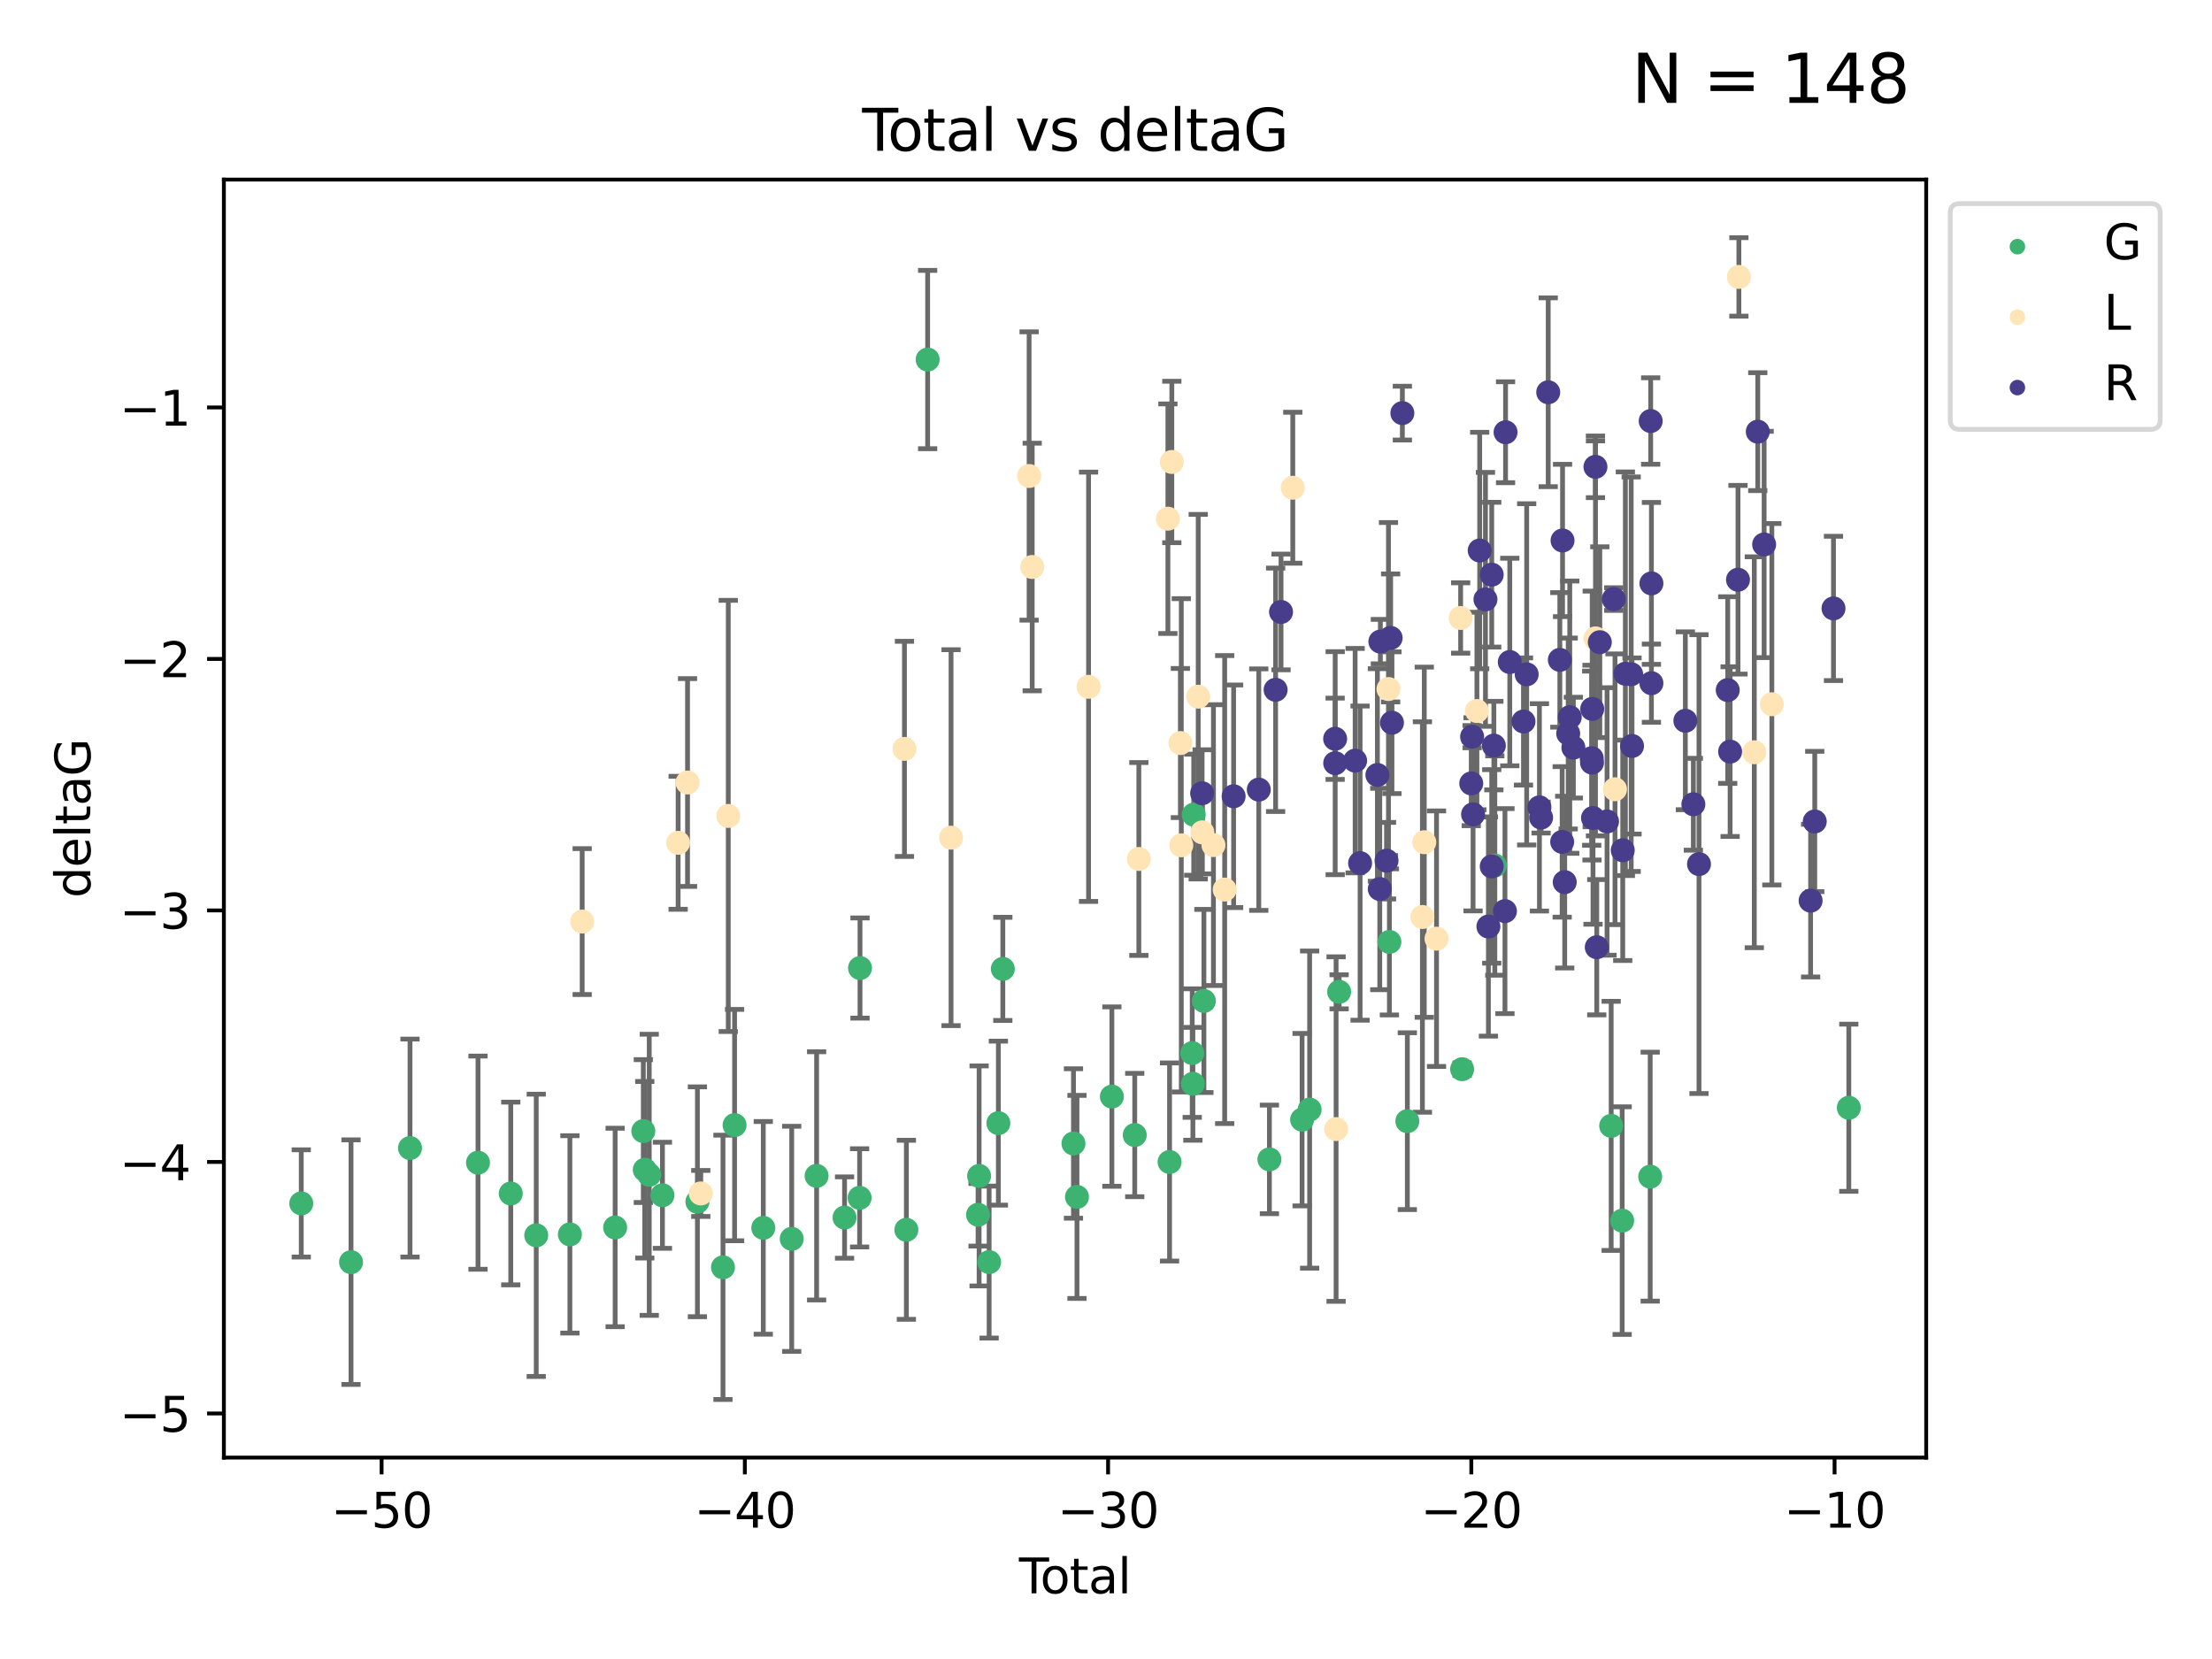 <?xml version="1.0" encoding="utf-8" standalone="no"?>
<!DOCTYPE svg PUBLIC "-//W3C//DTD SVG 1.1//EN"
  "http://www.w3.org/Graphics/SVG/1.1/DTD/svg11.dtd">
<svg xmlns:xlink="http://www.w3.org/1999/xlink" width="460.8pt" height="345.6pt" viewBox="0 0 460.8 345.6" xmlns="http://www.w3.org/2000/svg" version="1.1">
 <defs>
  <style type="text/css">*{stroke-linejoin: round; stroke-linecap: butt}</style>
 </defs>
 <g id="figure_1">
  <g id="patch_1">
   <path d="M 0 345.6 
L 460.8 345.6 
L 460.8 0 
L 0 0 
z
" style="fill: #ffffff"/>
  </g>
  <g id="axes_1">
   <g id="patch_2">
    <path d="M 46.64 303.64 
L 401.26 303.64 
L 401.26 37.411 
L 46.64 37.411 
z
" style="fill: #ffffff"/>
   </g>
   <g id="PathCollection_1">
    <defs>
     <path id="m204c0ef292" d="M 0 1.118 
C 0.297 1.118 0.581 1 0.791 0.791 
C 1 0.581 1.118 0.297 1.118 0 
C 1.118 -0.297 1 -0.581 0.791 -0.791 
C 0.581 -1 0.297 -1.118 0 -1.118 
C -0.297 -1.118 -0.581 -1 -0.791 -0.791 
C -1 -0.581 -1.118 -0.297 -1.118 0 
C -1.118 0.297 -1 0.581 -0.791 0.791 
C -0.581 1 -0.297 1.118 0 1.118 
z
" style="stroke: #3cb371"/>
    </defs>
    <g clip-path="url(#p392dd8fd91)">
     <use xlink:href="#m204c0ef292" x="62.759" y="250.694" style="fill: #3cb371; stroke: #3cb371"/>
     <use xlink:href="#m204c0ef292" x="73.125" y="262.93" style="fill: #3cb371; stroke: #3cb371"/>
     <use xlink:href="#m204c0ef292" x="85.413" y="239.16" style="fill: #3cb371; stroke: #3cb371"/>
     <use xlink:href="#m204c0ef292" x="99.576" y="242.204" style="fill: #3cb371; stroke: #3cb371"/>
     <use xlink:href="#m204c0ef292" x="106.401" y="248.626" style="fill: #3cb371; stroke: #3cb371"/>
     <use xlink:href="#m204c0ef292" x="111.708" y="257.34" style="fill: #3cb371; stroke: #3cb371"/>
     <use xlink:href="#m204c0ef292" x="118.72" y="257.145" style="fill: #3cb371; stroke: #3cb371"/>
     <use xlink:href="#m204c0ef292" x="128.145" y="255.705" style="fill: #3cb371; stroke: #3cb371"/>
     <use xlink:href="#m204c0ef292" x="134.016" y="235.623" style="fill: #3cb371; stroke: #3cb371"/>
     <use xlink:href="#m204c0ef292" x="134.317" y="243.683" style="fill: #3cb371; stroke: #3cb371"/>
     <use xlink:href="#m204c0ef292" x="135.25" y="244.731" style="fill: #3cb371; stroke: #3cb371"/>
     <use xlink:href="#m204c0ef292" x="137.999" y="248.997" style="fill: #3cb371; stroke: #3cb371"/>
     <use xlink:href="#m204c0ef292" x="145.282" y="250.352" style="fill: #3cb371; stroke: #3cb371"/>
     <use xlink:href="#m204c0ef292" x="150.61" y="264.006" style="fill: #3cb371; stroke: #3cb371"/>
     <use xlink:href="#m204c0ef292" x="153.028" y="234.378" style="fill: #3cb371; stroke: #3cb371"/>
     <use xlink:href="#m204c0ef292" x="159.006" y="255.783" style="fill: #3cb371; stroke: #3cb371"/>
     <use xlink:href="#m204c0ef292" x="164.928" y="258.074" style="fill: #3cb371; stroke: #3cb371"/>
     <use xlink:href="#m204c0ef292" x="170.114" y="244.958" style="fill: #3cb371; stroke: #3cb371"/>
     <use xlink:href="#m204c0ef292" x="175.937" y="253.637" style="fill: #3cb371; stroke: #3cb371"/>
     <use xlink:href="#m204c0ef292" x="179.073" y="249.531" style="fill: #3cb371; stroke: #3cb371"/>
     <use xlink:href="#m204c0ef292" x="179.156" y="201.658" style="fill: #3cb371; stroke: #3cb371"/>
     <use xlink:href="#m204c0ef292" x="188.812" y="256.189" style="fill: #3cb371; stroke: #3cb371"/>
     <use xlink:href="#m204c0ef292" x="193.246" y="74.901" style="fill: #3cb371; stroke: #3cb371"/>
     <use xlink:href="#m204c0ef292" x="203.749" y="253.055" style="fill: #3cb371; stroke: #3cb371"/>
     <use xlink:href="#m204c0ef292" x="203.967" y="244.969" style="fill: #3cb371; stroke: #3cb371"/>
     <use xlink:href="#m204c0ef292" x="206.054" y="262.915" style="fill: #3cb371; stroke: #3cb371"/>
     <use xlink:href="#m204c0ef292" x="207.979" y="233.968" style="fill: #3cb371; stroke: #3cb371"/>
     <use xlink:href="#m204c0ef292" x="208.906" y="201.836" style="fill: #3cb371; stroke: #3cb371"/>
     <use xlink:href="#m204c0ef292" x="223.623" y="238.21" style="fill: #3cb371; stroke: #3cb371"/>
     <use xlink:href="#m204c0ef292" x="224.355" y="249.339" style="fill: #3cb371; stroke: #3cb371"/>
     <use xlink:href="#m204c0ef292" x="231.625" y="228.439" style="fill: #3cb371; stroke: #3cb371"/>
     <use xlink:href="#m204c0ef292" x="236.386" y="236.447" style="fill: #3cb371; stroke: #3cb371"/>
     <use xlink:href="#m204c0ef292" x="243.641" y="242.066" style="fill: #3cb371; stroke: #3cb371"/>
     <use xlink:href="#m204c0ef292" x="248.362" y="219.376" style="fill: #3cb371; stroke: #3cb371"/>
     <use xlink:href="#m204c0ef292" x="248.499" y="225.774" style="fill: #3cb371; stroke: #3cb371"/>
     <use xlink:href="#m204c0ef292" x="248.675" y="169.713" style="fill: #3cb371; stroke: #3cb371"/>
     <use xlink:href="#m204c0ef292" x="250.794" y="208.518" style="fill: #3cb371; stroke: #3cb371"/>
     <use xlink:href="#m204c0ef292" x="264.44" y="241.52" style="fill: #3cb371; stroke: #3cb371"/>
     <use xlink:href="#m204c0ef292" x="271.25" y="233.249" style="fill: #3cb371; stroke: #3cb371"/>
     <use xlink:href="#m204c0ef292" x="272.821" y="231.145" style="fill: #3cb371; stroke: #3cb371"/>
     <use xlink:href="#m204c0ef292" x="278.967" y="206.613" style="fill: #3cb371; stroke: #3cb371"/>
     <use xlink:href="#m204c0ef292" x="289.439" y="196.216" style="fill: #3cb371; stroke: #3cb371"/>
     <use xlink:href="#m204c0ef292" x="293.175" y="233.561" style="fill: #3cb371; stroke: #3cb371"/>
     <use xlink:href="#m204c0ef292" x="304.587" y="222.733" style="fill: #3cb371; stroke: #3cb371"/>
     <use xlink:href="#m204c0ef292" x="311.4" y="180.303" style="fill: #3cb371; stroke: #3cb371"/>
     <use xlink:href="#m204c0ef292" x="335.637" y="234.537" style="fill: #3cb371; stroke: #3cb371"/>
     <use xlink:href="#m204c0ef292" x="337.928" y="254.278" style="fill: #3cb371; stroke: #3cb371"/>
     <use xlink:href="#m204c0ef292" x="343.768" y="245.119" style="fill: #3cb371; stroke: #3cb371"/>
     <use xlink:href="#m204c0ef292" x="385.141" y="230.765" style="fill: #3cb371; stroke: #3cb371"/>
    </g>
   </g>
   <g id="PathCollection_2">
    <defs>
     <path id="m1d357d2832" d="M 0 1.118 
C 0.297 1.118 0.581 1 0.791 0.791 
C 1 0.581 1.118 0.297 1.118 0 
C 1.118 -0.297 1 -0.581 0.791 -0.791 
C 0.581 -1 0.297 -1.118 0 -1.118 
C -0.297 -1.118 -0.581 -1 -0.791 -0.791 
C -1 -0.581 -1.118 -0.297 -1.118 0 
C -1.118 0.297 -1 0.581 -0.791 0.791 
C -0.581 1 -0.297 1.118 0 1.118 
z
" style="stroke: #ffe4b5"/>
    </defs>
    <g clip-path="url(#p392dd8fd91)">
     <use xlink:href="#m1d357d2832" x="121.277" y="191.979" style="fill: #ffe4b5; stroke: #ffe4b5"/>
     <use xlink:href="#m1d357d2832" x="141.269" y="175.57" style="fill: #ffe4b5; stroke: #ffe4b5"/>
     <use xlink:href="#m1d357d2832" x="143.226" y="163.011" style="fill: #ffe4b5; stroke: #ffe4b5"/>
     <use xlink:href="#m1d357d2832" x="145.986" y="248.616" style="fill: #ffe4b5; stroke: #ffe4b5"/>
     <use xlink:href="#m1d357d2832" x="151.712" y="169.975" style="fill: #ffe4b5; stroke: #ffe4b5"/>
     <use xlink:href="#m1d357d2832" x="188.415" y="156.006" style="fill: #ffe4b5; stroke: #ffe4b5"/>
     <use xlink:href="#m1d357d2832" x="198.122" y="174.503" style="fill: #ffe4b5; stroke: #ffe4b5"/>
     <use xlink:href="#m1d357d2832" x="214.384" y="99.16" style="fill: #ffe4b5; stroke: #ffe4b5"/>
     <use xlink:href="#m1d357d2832" x="215.025" y="118.114" style="fill: #ffe4b5; stroke: #ffe4b5"/>
     <use xlink:href="#m1d357d2832" x="226.768" y="143.071" style="fill: #ffe4b5; stroke: #ffe4b5"/>
     <use xlink:href="#m1d357d2832" x="237.243" y="178.938" style="fill: #ffe4b5; stroke: #ffe4b5"/>
     <use xlink:href="#m1d357d2832" x="243.296" y="108.053" style="fill: #ffe4b5; stroke: #ffe4b5"/>
     <use xlink:href="#m1d357d2832" x="244.114" y="96.238" style="fill: #ffe4b5; stroke: #ffe4b5"/>
     <use xlink:href="#m1d357d2832" x="245.895" y="154.788" style="fill: #ffe4b5; stroke: #ffe4b5"/>
     <use xlink:href="#m1d357d2832" x="246.086" y="176.094" style="fill: #ffe4b5; stroke: #ffe4b5"/>
     <use xlink:href="#m1d357d2832" x="249.613" y="145.132" style="fill: #ffe4b5; stroke: #ffe4b5"/>
     <use xlink:href="#m1d357d2832" x="250.471" y="173.396" style="fill: #ffe4b5; stroke: #ffe4b5"/>
     <use xlink:href="#m1d357d2832" x="252.785" y="176.053" style="fill: #ffe4b5; stroke: #ffe4b5"/>
     <use xlink:href="#m1d357d2832" x="255.124" y="185.314" style="fill: #ffe4b5; stroke: #ffe4b5"/>
     <use xlink:href="#m1d357d2832" x="269.311" y="101.604" style="fill: #ffe4b5; stroke: #ffe4b5"/>
     <use xlink:href="#m1d357d2832" x="278.332" y="235.208" style="fill: #ffe4b5; stroke: #ffe4b5"/>
     <use xlink:href="#m1d357d2832" x="289.243" y="143.539" style="fill: #ffe4b5; stroke: #ffe4b5"/>
     <use xlink:href="#m1d357d2832" x="296.314" y="191.027" style="fill: #ffe4b5; stroke: #ffe4b5"/>
     <use xlink:href="#m1d357d2832" x="296.704" y="175.447" style="fill: #ffe4b5; stroke: #ffe4b5"/>
     <use xlink:href="#m1d357d2832" x="299.253" y="195.543" style="fill: #ffe4b5; stroke: #ffe4b5"/>
     <use xlink:href="#m1d357d2832" x="304.28" y="128.736" style="fill: #ffe4b5; stroke: #ffe4b5"/>
     <use xlink:href="#m1d357d2832" x="307.668" y="148.115" style="fill: #ffe4b5; stroke: #ffe4b5"/>
     <use xlink:href="#m1d357d2832" x="332.369" y="132.989" style="fill: #ffe4b5; stroke: #ffe4b5"/>
     <use xlink:href="#m1d357d2832" x="336.434" y="164.417" style="fill: #ffe4b5; stroke: #ffe4b5"/>
     <use xlink:href="#m1d357d2832" x="362.242" y="57.685" style="fill: #ffe4b5; stroke: #ffe4b5"/>
     <use xlink:href="#m1d357d2832" x="365.454" y="156.709" style="fill: #ffe4b5; stroke: #ffe4b5"/>
     <use xlink:href="#m1d357d2832" x="369.109" y="146.704" style="fill: #ffe4b5; stroke: #ffe4b5"/>
    </g>
   </g>
   <g id="PathCollection_3">
    <defs>
     <path id="md099189ea1" d="M 0 1.118 
C 0.297 1.118 0.581 1 0.791 0.791 
C 1 0.581 1.118 0.297 1.118 0 
C 1.118 -0.297 1 -0.581 0.791 -0.791 
C 0.581 -1 0.297 -1.118 0 -1.118 
C -0.297 -1.118 -0.581 -1 -0.791 -0.791 
C -1 -0.581 -1.118 -0.297 -1.118 0 
C -1.118 0.297 -1 0.581 -0.791 0.791 
C -0.581 1 -0.297 1.118 0 1.118 
z
" style="stroke: #483d8b"/>
    </defs>
    <g clip-path="url(#p392dd8fd91)">
     <use xlink:href="#md099189ea1" x="250.424" y="165.248" style="fill: #483d8b; stroke: #483d8b"/>
     <use xlink:href="#md099189ea1" x="256.987" y="165.878" style="fill: #483d8b; stroke: #483d8b"/>
     <use xlink:href="#md099189ea1" x="262.226" y="164.491" style="fill: #483d8b; stroke: #483d8b"/>
     <use xlink:href="#md099189ea1" x="265.733" y="143.699" style="fill: #483d8b; stroke: #483d8b"/>
     <use xlink:href="#md099189ea1" x="266.862" y="127.483" style="fill: #483d8b; stroke: #483d8b"/>
     <use xlink:href="#md099189ea1" x="278.134" y="153.901" style="fill: #483d8b; stroke: #483d8b"/>
     <use xlink:href="#md099189ea1" x="278.146" y="158.979" style="fill: #483d8b; stroke: #483d8b"/>
     <use xlink:href="#md099189ea1" x="282.299" y="158.456" style="fill: #483d8b; stroke: #483d8b"/>
     <use xlink:href="#md099189ea1" x="283.333" y="179.802" style="fill: #483d8b; stroke: #483d8b"/>
     <use xlink:href="#md099189ea1" x="286.938" y="161.438" style="fill: #483d8b; stroke: #483d8b"/>
     <use xlink:href="#md099189ea1" x="287.432" y="185.193" style="fill: #483d8b; stroke: #483d8b"/>
     <use xlink:href="#md099189ea1" x="287.556" y="133.656" style="fill: #483d8b; stroke: #483d8b"/>
     <use xlink:href="#md099189ea1" x="288.839" y="179.298" style="fill: #483d8b; stroke: #483d8b"/>
     <use xlink:href="#md099189ea1" x="289.694" y="132.892" style="fill: #483d8b; stroke: #483d8b"/>
     <use xlink:href="#md099189ea1" x="289.971" y="150.556" style="fill: #483d8b; stroke: #483d8b"/>
     <use xlink:href="#md099189ea1" x="292.138" y="86.058" style="fill: #483d8b; stroke: #483d8b"/>
     <use xlink:href="#md099189ea1" x="306.488" y="163.201" style="fill: #483d8b; stroke: #483d8b"/>
     <use xlink:href="#md099189ea1" x="306.668" y="153.462" style="fill: #483d8b; stroke: #483d8b"/>
     <use xlink:href="#md099189ea1" x="306.868" y="169.638" style="fill: #483d8b; stroke: #483d8b"/>
     <use xlink:href="#md099189ea1" x="308.246" y="114.683" style="fill: #483d8b; stroke: #483d8b"/>
     <use xlink:href="#md099189ea1" x="309.448" y="124.86" style="fill: #483d8b; stroke: #483d8b"/>
     <use xlink:href="#md099189ea1" x="310.063" y="193.012" style="fill: #483d8b; stroke: #483d8b"/>
     <use xlink:href="#md099189ea1" x="310.753" y="119.716" style="fill: #483d8b; stroke: #483d8b"/>
     <use xlink:href="#md099189ea1" x="310.756" y="180.487" style="fill: #483d8b; stroke: #483d8b"/>
     <use xlink:href="#md099189ea1" x="311.197" y="155.32" style="fill: #483d8b; stroke: #483d8b"/>
     <use xlink:href="#md099189ea1" x="313.509" y="189.801" style="fill: #483d8b; stroke: #483d8b"/>
     <use xlink:href="#md099189ea1" x="313.635" y="90.044" style="fill: #483d8b; stroke: #483d8b"/>
     <use xlink:href="#md099189ea1" x="314.516" y="137.913" style="fill: #483d8b; stroke: #483d8b"/>
     <use xlink:href="#md099189ea1" x="317.37" y="150.298" style="fill: #483d8b; stroke: #483d8b"/>
     <use xlink:href="#md099189ea1" x="318.036" y="140.474" style="fill: #483d8b; stroke: #483d8b"/>
     <use xlink:href="#md099189ea1" x="320.693" y="168.183" style="fill: #483d8b; stroke: #483d8b"/>
     <use xlink:href="#md099189ea1" x="321.036" y="170.314" style="fill: #483d8b; stroke: #483d8b"/>
     <use xlink:href="#md099189ea1" x="322.522" y="81.716" style="fill: #483d8b; stroke: #483d8b"/>
     <use xlink:href="#md099189ea1" x="324.942" y="137.465" style="fill: #483d8b; stroke: #483d8b"/>
     <use xlink:href="#md099189ea1" x="325.428" y="175.381" style="fill: #483d8b; stroke: #483d8b"/>
     <use xlink:href="#md099189ea1" x="325.507" y="112.59" style="fill: #483d8b; stroke: #483d8b"/>
     <use xlink:href="#md099189ea1" x="325.959" y="183.764" style="fill: #483d8b; stroke: #483d8b"/>
     <use xlink:href="#md099189ea1" x="326.686" y="152.804" style="fill: #483d8b; stroke: #483d8b"/>
     <use xlink:href="#md099189ea1" x="327.009" y="149.399" style="fill: #483d8b; stroke: #483d8b"/>
     <use xlink:href="#md099189ea1" x="327.762" y="155.744" style="fill: #483d8b; stroke: #483d8b"/>
     <use xlink:href="#md099189ea1" x="331.58" y="157.946" style="fill: #483d8b; stroke: #483d8b"/>
     <use xlink:href="#md099189ea1" x="331.642" y="158.866" style="fill: #483d8b; stroke: #483d8b"/>
     <use xlink:href="#md099189ea1" x="331.688" y="147.683" style="fill: #483d8b; stroke: #483d8b"/>
     <use xlink:href="#md099189ea1" x="331.854" y="170.406" style="fill: #483d8b; stroke: #483d8b"/>
     <use xlink:href="#md099189ea1" x="332.361" y="97.249" style="fill: #483d8b; stroke: #483d8b"/>
     <use xlink:href="#md099189ea1" x="332.636" y="197.323" style="fill: #483d8b; stroke: #483d8b"/>
     <use xlink:href="#md099189ea1" x="333.27" y="133.784" style="fill: #483d8b; stroke: #483d8b"/>
     <use xlink:href="#md099189ea1" x="334.776" y="171.123" style="fill: #483d8b; stroke: #483d8b"/>
     <use xlink:href="#md099189ea1" x="336.17" y="124.794" style="fill: #483d8b; stroke: #483d8b"/>
     <use xlink:href="#md099189ea1" x="338.046" y="177.128" style="fill: #483d8b; stroke: #483d8b"/>
     <use xlink:href="#md099189ea1" x="338.595" y="140.352" style="fill: #483d8b; stroke: #483d8b"/>
     <use xlink:href="#md099189ea1" x="339.805" y="140.453" style="fill: #483d8b; stroke: #483d8b"/>
     <use xlink:href="#md099189ea1" x="339.982" y="155.401" style="fill: #483d8b; stroke: #483d8b"/>
     <use xlink:href="#md099189ea1" x="343.867" y="87.707" style="fill: #483d8b; stroke: #483d8b"/>
     <use xlink:href="#md099189ea1" x="344.02" y="142.319" style="fill: #483d8b; stroke: #483d8b"/>
     <use xlink:href="#md099189ea1" x="344.021" y="121.532" style="fill: #483d8b; stroke: #483d8b"/>
     <use xlink:href="#md099189ea1" x="351.091" y="150.149" style="fill: #483d8b; stroke: #483d8b"/>
     <use xlink:href="#md099189ea1" x="352.758" y="167.541" style="fill: #483d8b; stroke: #483d8b"/>
     <use xlink:href="#md099189ea1" x="353.932" y="180.009" style="fill: #483d8b; stroke: #483d8b"/>
     <use xlink:href="#md099189ea1" x="359.918" y="143.755" style="fill: #483d8b; stroke: #483d8b"/>
     <use xlink:href="#md099189ea1" x="360.414" y="156.577" style="fill: #483d8b; stroke: #483d8b"/>
     <use xlink:href="#md099189ea1" x="362.056" y="120.769" style="fill: #483d8b; stroke: #483d8b"/>
     <use xlink:href="#md099189ea1" x="366.175" y="89.923" style="fill: #483d8b; stroke: #483d8b"/>
     <use xlink:href="#md099189ea1" x="367.502" y="113.422" style="fill: #483d8b; stroke: #483d8b"/>
     <use xlink:href="#md099189ea1" x="377.184" y="187.62" style="fill: #483d8b; stroke: #483d8b"/>
     <use xlink:href="#md099189ea1" x="378.047" y="171.128" style="fill: #483d8b; stroke: #483d8b"/>
     <use xlink:href="#md099189ea1" x="381.951" y="126.741" style="fill: #483d8b; stroke: #483d8b"/>
    </g>
   </g>
   <g id="matplotlib.axis_1">
    <g id="xtick_1">
     <g id="line2d_1">
      <defs>
       <path id="m5efd3c8470" d="M 0 0 
L 0 3.5 
" style="stroke: #000000; stroke-width: 0.8"/>
      </defs>
      <g>
       <use xlink:href="#m5efd3c8470" x="79.494" y="303.64" style="stroke: #000000; stroke-width: 0.8"/>
      </g>
     </g>
     <g id="text_1">
      <!-- −50 -->
      <g transform="translate(68.941 318.238)scale(0.1 -0.1)">
       <defs>
        <path id="DejaVuSans-2212" d="M 678 2272 
L 4684 2272 
L 4684 1741 
L 678 1741 
L 678 2272 
z
" transform="scale(0.016)"/>
        <path id="DejaVuSans-35" d="M 691 4666 
L 3169 4666 
L 3169 4134 
L 1269 4134 
L 1269 2991 
Q 1406 3038 1543 3061 
Q 1681 3084 1819 3084 
Q 2600 3084 3056 2656 
Q 3513 2228 3513 1497 
Q 3513 744 3044 326 
Q 2575 -91 1722 -91 
Q 1428 -91 1123 -41 
Q 819 9 494 109 
L 494 744 
Q 775 591 1075 516 
Q 1375 441 1709 441 
Q 2250 441 2565 725 
Q 2881 1009 2881 1497 
Q 2881 1984 2565 2268 
Q 2250 2553 1709 2553 
Q 1456 2553 1204 2497 
Q 953 2441 691 2322 
L 691 4666 
z
" transform="scale(0.016)"/>
        <path id="DejaVuSans-30" d="M 2034 4250 
Q 1547 4250 1301 3770 
Q 1056 3291 1056 2328 
Q 1056 1369 1301 889 
Q 1547 409 2034 409 
Q 2525 409 2770 889 
Q 3016 1369 3016 2328 
Q 3016 3291 2770 3770 
Q 2525 4250 2034 4250 
z
M 2034 4750 
Q 2819 4750 3233 4129 
Q 3647 3509 3647 2328 
Q 3647 1150 3233 529 
Q 2819 -91 2034 -91 
Q 1250 -91 836 529 
Q 422 1150 422 2328 
Q 422 3509 836 4129 
Q 1250 4750 2034 4750 
z
" transform="scale(0.016)"/>
       </defs>
       <use xlink:href="#DejaVuSans-2212"/>
       <use xlink:href="#DejaVuSans-35" x="83.789"/>
       <use xlink:href="#DejaVuSans-30" x="147.412"/>
      </g>
     </g>
    </g>
    <g id="xtick_2">
     <g id="line2d_2">
      <g>
       <use xlink:href="#m5efd3c8470" x="155.164" y="303.64" style="stroke: #000000; stroke-width: 0.8"/>
      </g>
     </g>
     <g id="text_2">
      <!-- −40 -->
      <g transform="translate(144.612 318.238)scale(0.1 -0.1)">
       <defs>
        <path id="DejaVuSans-34" d="M 2419 4116 
L 825 1625 
L 2419 1625 
L 2419 4116 
z
M 2253 4666 
L 3047 4666 
L 3047 1625 
L 3713 1625 
L 3713 1100 
L 3047 1100 
L 3047 0 
L 2419 0 
L 2419 1100 
L 313 1100 
L 313 1709 
L 2253 4666 
z
" transform="scale(0.016)"/>
       </defs>
       <use xlink:href="#DejaVuSans-2212"/>
       <use xlink:href="#DejaVuSans-34" x="83.789"/>
       <use xlink:href="#DejaVuSans-30" x="147.412"/>
      </g>
     </g>
    </g>
    <g id="xtick_3">
     <g id="line2d_3">
      <g>
       <use xlink:href="#m5efd3c8470" x="230.834" y="303.64" style="stroke: #000000; stroke-width: 0.8"/>
      </g>
     </g>
     <g id="text_3">
      <!-- −30 -->
      <g transform="translate(220.282 318.238)scale(0.1 -0.1)">
       <defs>
        <path id="DejaVuSans-33" d="M 2597 2516 
Q 3050 2419 3304 2112 
Q 3559 1806 3559 1356 
Q 3559 666 3084 287 
Q 2609 -91 1734 -91 
Q 1441 -91 1130 -33 
Q 819 25 488 141 
L 488 750 
Q 750 597 1062 519 
Q 1375 441 1716 441 
Q 2309 441 2620 675 
Q 2931 909 2931 1356 
Q 2931 1769 2642 2001 
Q 2353 2234 1838 2234 
L 1294 2234 
L 1294 2753 
L 1863 2753 
Q 2328 2753 2575 2939 
Q 2822 3125 2822 3475 
Q 2822 3834 2567 4026 
Q 2313 4219 1838 4219 
Q 1578 4219 1281 4162 
Q 984 4106 628 3988 
L 628 4550 
Q 988 4650 1302 4700 
Q 1616 4750 1894 4750 
Q 2613 4750 3031 4423 
Q 3450 4097 3450 3541 
Q 3450 3153 3228 2886 
Q 3006 2619 2597 2516 
z
" transform="scale(0.016)"/>
       </defs>
       <use xlink:href="#DejaVuSans-2212"/>
       <use xlink:href="#DejaVuSans-33" x="83.789"/>
       <use xlink:href="#DejaVuSans-30" x="147.412"/>
      </g>
     </g>
    </g>
    <g id="xtick_4">
     <g id="line2d_4">
      <g>
       <use xlink:href="#m5efd3c8470" x="306.504" y="303.64" style="stroke: #000000; stroke-width: 0.8"/>
      </g>
     </g>
     <g id="text_4">
      <!-- −20 -->
      <g transform="translate(295.952 318.238)scale(0.1 -0.1)">
       <defs>
        <path id="DejaVuSans-32" d="M 1228 531 
L 3431 531 
L 3431 0 
L 469 0 
L 469 531 
Q 828 903 1448 1529 
Q 2069 2156 2228 2338 
Q 2531 2678 2651 2914 
Q 2772 3150 2772 3378 
Q 2772 3750 2511 3984 
Q 2250 4219 1831 4219 
Q 1534 4219 1204 4116 
Q 875 4013 500 3803 
L 500 4441 
Q 881 4594 1212 4672 
Q 1544 4750 1819 4750 
Q 2544 4750 2975 4387 
Q 3406 4025 3406 3419 
Q 3406 3131 3298 2873 
Q 3191 2616 2906 2266 
Q 2828 2175 2409 1742 
Q 1991 1309 1228 531 
z
" transform="scale(0.016)"/>
       </defs>
       <use xlink:href="#DejaVuSans-2212"/>
       <use xlink:href="#DejaVuSans-32" x="83.789"/>
       <use xlink:href="#DejaVuSans-30" x="147.412"/>
      </g>
     </g>
    </g>
    <g id="xtick_5">
     <g id="line2d_5">
      <g>
       <use xlink:href="#m5efd3c8470" x="382.175" y="303.64" style="stroke: #000000; stroke-width: 0.8"/>
      </g>
     </g>
     <g id="text_5">
      <!-- −10 -->
      <g transform="translate(371.622 318.238)scale(0.1 -0.1)">
       <defs>
        <path id="DejaVuSans-31" d="M 794 531 
L 1825 531 
L 1825 4091 
L 703 3866 
L 703 4441 
L 1819 4666 
L 2450 4666 
L 2450 531 
L 3481 531 
L 3481 0 
L 794 0 
L 794 531 
z
" transform="scale(0.016)"/>
       </defs>
       <use xlink:href="#DejaVuSans-2212"/>
       <use xlink:href="#DejaVuSans-31" x="83.789"/>
       <use xlink:href="#DejaVuSans-30" x="147.412"/>
      </g>
     </g>
    </g>
    <g id="text_6">
     <!-- Total -->
     <g transform="translate(212.273 331.917)scale(0.1 -0.1)">
      <defs>
       <path id="DejaVuSans-54" d="M -19 4666 
L 3928 4666 
L 3928 4134 
L 2272 4134 
L 2272 0 
L 1638 0 
L 1638 4134 
L -19 4134 
L -19 4666 
z
" transform="scale(0.016)"/>
       <path id="DejaVuSans-6f" d="M 1959 3097 
Q 1497 3097 1228 2736 
Q 959 2375 959 1747 
Q 959 1119 1226 758 
Q 1494 397 1959 397 
Q 2419 397 2687 759 
Q 2956 1122 2956 1747 
Q 2956 2369 2687 2733 
Q 2419 3097 1959 3097 
z
M 1959 3584 
Q 2709 3584 3137 3096 
Q 3566 2609 3566 1747 
Q 3566 888 3137 398 
Q 2709 -91 1959 -91 
Q 1206 -91 779 398 
Q 353 888 353 1747 
Q 353 2609 779 3096 
Q 1206 3584 1959 3584 
z
" transform="scale(0.016)"/>
       <path id="DejaVuSans-74" d="M 1172 4494 
L 1172 3500 
L 2356 3500 
L 2356 3053 
L 1172 3053 
L 1172 1153 
Q 1172 725 1289 603 
Q 1406 481 1766 481 
L 2356 481 
L 2356 0 
L 1766 0 
Q 1100 0 847 248 
Q 594 497 594 1153 
L 594 3053 
L 172 3053 
L 172 3500 
L 594 3500 
L 594 4494 
L 1172 4494 
z
" transform="scale(0.016)"/>
       <path id="DejaVuSans-61" d="M 2194 1759 
Q 1497 1759 1228 1600 
Q 959 1441 959 1056 
Q 959 750 1161 570 
Q 1363 391 1709 391 
Q 2188 391 2477 730 
Q 2766 1069 2766 1631 
L 2766 1759 
L 2194 1759 
z
M 3341 1997 
L 3341 0 
L 2766 0 
L 2766 531 
Q 2569 213 2275 61 
Q 1981 -91 1556 -91 
Q 1019 -91 701 211 
Q 384 513 384 1019 
Q 384 1609 779 1909 
Q 1175 2209 1959 2209 
L 2766 2209 
L 2766 2266 
Q 2766 2663 2505 2880 
Q 2244 3097 1772 3097 
Q 1472 3097 1187 3025 
Q 903 2953 641 2809 
L 641 3341 
Q 956 3463 1253 3523 
Q 1550 3584 1831 3584 
Q 2591 3584 2966 3190 
Q 3341 2797 3341 1997 
z
" transform="scale(0.016)"/>
       <path id="DejaVuSans-6c" d="M 603 4863 
L 1178 4863 
L 1178 0 
L 603 0 
L 603 4863 
z
" transform="scale(0.016)"/>
      </defs>
      <use xlink:href="#DejaVuSans-54"/>
      <use xlink:href="#DejaVuSans-6f" x="44.084"/>
      <use xlink:href="#DejaVuSans-74" x="105.266"/>
      <use xlink:href="#DejaVuSans-61" x="144.475"/>
      <use xlink:href="#DejaVuSans-6c" x="205.754"/>
     </g>
    </g>
   </g>
   <g id="matplotlib.axis_2">
    <g id="ytick_1">
     <g id="line2d_6">
      <defs>
       <path id="me6d590bdad" d="M 0 0 
L -3.5 0 
" style="stroke: #000000; stroke-width: 0.8"/>
      </defs>
      <g>
       <use xlink:href="#me6d590bdad" x="46.64" y="294.452" style="stroke: #000000; stroke-width: 0.8"/>
      </g>
     </g>
     <g id="text_7">
      <!-- −5 -->
      <g transform="translate(24.898 298.251)scale(0.1 -0.1)">
       <use xlink:href="#DejaVuSans-2212"/>
       <use xlink:href="#DejaVuSans-35" x="83.789"/>
      </g>
     </g>
    </g>
    <g id="ytick_2">
     <g id="line2d_7">
      <g>
       <use xlink:href="#me6d590bdad" x="46.64" y="242.057" style="stroke: #000000; stroke-width: 0.8"/>
      </g>
     </g>
     <g id="text_8">
      <!-- −4 -->
      <g transform="translate(24.898 245.857)scale(0.1 -0.1)">
       <use xlink:href="#DejaVuSans-2212"/>
       <use xlink:href="#DejaVuSans-34" x="83.789"/>
      </g>
     </g>
    </g>
    <g id="ytick_3">
     <g id="line2d_8">
      <g>
       <use xlink:href="#me6d590bdad" x="46.64" y="189.663" style="stroke: #000000; stroke-width: 0.8"/>
      </g>
     </g>
     <g id="text_9">
      <!-- −3 -->
      <g transform="translate(24.898 193.462)scale(0.1 -0.1)">
       <use xlink:href="#DejaVuSans-2212"/>
       <use xlink:href="#DejaVuSans-33" x="83.789"/>
      </g>
     </g>
    </g>
    <g id="ytick_4">
     <g id="line2d_9">
      <g>
       <use xlink:href="#me6d590bdad" x="46.64" y="137.269" style="stroke: #000000; stroke-width: 0.8"/>
      </g>
     </g>
     <g id="text_10">
      <!-- −2 -->
      <g transform="translate(24.898 141.068)scale(0.1 -0.1)">
       <use xlink:href="#DejaVuSans-2212"/>
       <use xlink:href="#DejaVuSans-32" x="83.789"/>
      </g>
     </g>
    </g>
    <g id="ytick_5">
     <g id="line2d_10">
      <g>
       <use xlink:href="#me6d590bdad" x="46.64" y="84.875" style="stroke: #000000; stroke-width: 0.8"/>
      </g>
     </g>
     <g id="text_11">
      <!-- −1 -->
      <g transform="translate(24.898 88.674)scale(0.1 -0.1)">
       <use xlink:href="#DejaVuSans-2212"/>
       <use xlink:href="#DejaVuSans-31" x="83.789"/>
      </g>
     </g>
    </g>
    <g id="text_12">
     <!-- deltaG -->
     <g transform="translate(18.818 187.064)rotate(-90)scale(0.1 -0.1)">
      <defs>
       <path id="DejaVuSans-64" d="M 2906 2969 
L 2906 4863 
L 3481 4863 
L 3481 0 
L 2906 0 
L 2906 525 
Q 2725 213 2448 61 
Q 2172 -91 1784 -91 
Q 1150 -91 751 415 
Q 353 922 353 1747 
Q 353 2572 751 3078 
Q 1150 3584 1784 3584 
Q 2172 3584 2448 3432 
Q 2725 3281 2906 2969 
z
M 947 1747 
Q 947 1113 1208 752 
Q 1469 391 1925 391 
Q 2381 391 2643 752 
Q 2906 1113 2906 1747 
Q 2906 2381 2643 2742 
Q 2381 3103 1925 3103 
Q 1469 3103 1208 2742 
Q 947 2381 947 1747 
z
" transform="scale(0.016)"/>
       <path id="DejaVuSans-65" d="M 3597 1894 
L 3597 1613 
L 953 1613 
Q 991 1019 1311 708 
Q 1631 397 2203 397 
Q 2534 397 2845 478 
Q 3156 559 3463 722 
L 3463 178 
Q 3153 47 2828 -22 
Q 2503 -91 2169 -91 
Q 1331 -91 842 396 
Q 353 884 353 1716 
Q 353 2575 817 3079 
Q 1281 3584 2069 3584 
Q 2775 3584 3186 3129 
Q 3597 2675 3597 1894 
z
M 3022 2063 
Q 3016 2534 2758 2815 
Q 2500 3097 2075 3097 
Q 1594 3097 1305 2825 
Q 1016 2553 972 2059 
L 3022 2063 
z
" transform="scale(0.016)"/>
       <path id="DejaVuSans-47" d="M 3809 666 
L 3809 1919 
L 2778 1919 
L 2778 2438 
L 4434 2438 
L 4434 434 
Q 4069 175 3628 42 
Q 3188 -91 2688 -91 
Q 1594 -91 976 548 
Q 359 1188 359 2328 
Q 359 3472 976 4111 
Q 1594 4750 2688 4750 
Q 3144 4750 3555 4637 
Q 3966 4525 4313 4306 
L 4313 3634 
Q 3963 3931 3569 4081 
Q 3175 4231 2741 4231 
Q 1884 4231 1454 3753 
Q 1025 3275 1025 2328 
Q 1025 1384 1454 906 
Q 1884 428 2741 428 
Q 3075 428 3337 486 
Q 3600 544 3809 666 
z
" transform="scale(0.016)"/>
      </defs>
      <use xlink:href="#DejaVuSans-64"/>
      <use xlink:href="#DejaVuSans-65" x="63.477"/>
      <use xlink:href="#DejaVuSans-6c" x="125"/>
      <use xlink:href="#DejaVuSans-74" x="152.783"/>
      <use xlink:href="#DejaVuSans-61" x="191.992"/>
      <use xlink:href="#DejaVuSans-47" x="253.271"/>
     </g>
    </g>
   </g>
   <g id="LineCollection_1">
    <path d="M 62.759 261.865 
L 62.759 239.523 
" clip-path="url(#p392dd8fd91)" style="fill: none; stroke: #696969"/>
    <path d="M 73.125 288.405 
L 73.125 237.455 
" clip-path="url(#p392dd8fd91)" style="fill: none; stroke: #696969"/>
    <path d="M 85.413 261.862 
L 85.413 216.458 
" clip-path="url(#p392dd8fd91)" style="fill: none; stroke: #696969"/>
    <path d="M 99.576 264.405 
L 99.576 220.002 
" clip-path="url(#p392dd8fd91)" style="fill: none; stroke: #696969"/>
    <path d="M 106.401 267.657 
L 106.401 229.596 
" clip-path="url(#p392dd8fd91)" style="fill: none; stroke: #696969"/>
    <path d="M 111.708 286.739 
L 111.708 227.94 
" clip-path="url(#p392dd8fd91)" style="fill: none; stroke: #696969"/>
    <path d="M 118.72 277.699 
L 118.72 236.59 
" clip-path="url(#p392dd8fd91)" style="fill: none; stroke: #696969"/>
    <path d="M 128.145 276.375 
L 128.145 235.034 
" clip-path="url(#p392dd8fd91)" style="fill: none; stroke: #696969"/>
    <path d="M 134.016 250.504 
L 134.016 220.742 
" clip-path="url(#p392dd8fd91)" style="fill: none; stroke: #696969"/>
    <path d="M 134.317 262.075 
L 134.317 225.29 
" clip-path="url(#p392dd8fd91)" style="fill: none; stroke: #696969"/>
    <path d="M 135.25 274.012 
L 135.25 215.449 
" clip-path="url(#p392dd8fd91)" style="fill: none; stroke: #696969"/>
    <path d="M 137.999 260.044 
L 137.999 237.949 
" clip-path="url(#p392dd8fd91)" style="fill: none; stroke: #696969"/>
    <path d="M 145.282 274.292 
L 145.282 226.412 
" clip-path="url(#p392dd8fd91)" style="fill: none; stroke: #696969"/>
    <path d="M 150.61 291.539 
L 150.61 236.473 
" clip-path="url(#p392dd8fd91)" style="fill: none; stroke: #696969"/>
    <path d="M 153.028 258.475 
L 153.028 210.28 
" clip-path="url(#p392dd8fd91)" style="fill: none; stroke: #696969"/>
    <path d="M 159.006 277.934 
L 159.006 233.631 
" clip-path="url(#p392dd8fd91)" style="fill: none; stroke: #696969"/>
    <path d="M 164.928 281.527 
L 164.928 234.621 
" clip-path="url(#p392dd8fd91)" style="fill: none; stroke: #696969"/>
    <path d="M 170.114 270.812 
L 170.114 219.103 
" clip-path="url(#p392dd8fd91)" style="fill: none; stroke: #696969"/>
    <path d="M 175.937 262.109 
L 175.937 245.165 
" clip-path="url(#p392dd8fd91)" style="fill: none; stroke: #696969"/>
    <path d="M 179.073 259.759 
L 179.073 239.303 
" clip-path="url(#p392dd8fd91)" style="fill: none; stroke: #696969"/>
    <path d="M 179.156 212.091 
L 179.156 191.226 
" clip-path="url(#p392dd8fd91)" style="fill: none; stroke: #696969"/>
    <path d="M 188.812 274.839 
L 188.812 237.54 
" clip-path="url(#p392dd8fd91)" style="fill: none; stroke: #696969"/>
    <path d="M 193.246 93.475 
L 193.246 56.326 
" clip-path="url(#p392dd8fd91)" style="fill: none; stroke: #696969"/>
    <path d="M 203.749 259.579 
L 203.749 246.532 
" clip-path="url(#p392dd8fd91)" style="fill: none; stroke: #696969"/>
    <path d="M 203.967 267.888 
L 203.967 222.051 
" clip-path="url(#p392dd8fd91)" style="fill: none; stroke: #696969"/>
    <path d="M 206.054 278.743 
L 206.054 247.087 
" clip-path="url(#p392dd8fd91)" style="fill: none; stroke: #696969"/>
    <path d="M 207.979 251.046 
L 207.979 216.89 
" clip-path="url(#p392dd8fd91)" style="fill: none; stroke: #696969"/>
    <path d="M 208.906 212.583 
L 208.906 191.089 
" clip-path="url(#p392dd8fd91)" style="fill: none; stroke: #696969"/>
    <path d="M 223.623 253.777 
L 223.623 222.642 
" clip-path="url(#p392dd8fd91)" style="fill: none; stroke: #696969"/>
    <path d="M 224.355 270.491 
L 224.355 228.187 
" clip-path="url(#p392dd8fd91)" style="fill: none; stroke: #696969"/>
    <path d="M 231.625 247.124 
L 231.625 209.753 
" clip-path="url(#p392dd8fd91)" style="fill: none; stroke: #696969"/>
    <path d="M 236.386 249.296 
L 236.386 223.598 
" clip-path="url(#p392dd8fd91)" style="fill: none; stroke: #696969"/>
    <path d="M 243.641 262.701 
L 243.641 221.43 
" clip-path="url(#p392dd8fd91)" style="fill: none; stroke: #696969"/>
    <path d="M 248.362 232.763 
L 248.362 205.989 
" clip-path="url(#p392dd8fd91)" style="fill: none; stroke: #696969"/>
    <path d="M 248.499 237.525 
L 248.499 214.024 
" clip-path="url(#p392dd8fd91)" style="fill: none; stroke: #696969"/>
    <path d="M 248.675 182.324 
L 248.675 157.102 
" clip-path="url(#p392dd8fd91)" style="fill: none; stroke: #696969"/>
    <path d="M 250.794 227.592 
L 250.794 189.444 
" clip-path="url(#p392dd8fd91)" style="fill: none; stroke: #696969"/>
    <path d="M 264.44 252.833 
L 264.44 230.207 
" clip-path="url(#p392dd8fd91)" style="fill: none; stroke: #696969"/>
    <path d="M 271.25 251.211 
L 271.25 215.287 
" clip-path="url(#p392dd8fd91)" style="fill: none; stroke: #696969"/>
    <path d="M 272.821 264.181 
L 272.821 198.11 
" clip-path="url(#p392dd8fd91)" style="fill: none; stroke: #696969"/>
    <path d="M 278.967 210.16 
L 278.967 203.065 
" clip-path="url(#p392dd8fd91)" style="fill: none; stroke: #696969"/>
    <path d="M 289.439 211.432 
L 289.439 181 
" clip-path="url(#p392dd8fd91)" style="fill: none; stroke: #696969"/>
    <path d="M 293.175 251.978 
L 293.175 215.144 
" clip-path="url(#p392dd8fd91)" style="fill: none; stroke: #696969"/>
    <path d="M 304.587 224.041 
L 304.587 221.426 
" clip-path="url(#p392dd8fd91)" style="fill: none; stroke: #696969"/>
    <path d="M 311.4 203.148 
L 311.4 157.457 
" clip-path="url(#p392dd8fd91)" style="fill: none; stroke: #696969"/>
    <path d="M 335.637 260.484 
L 335.637 208.591 
" clip-path="url(#p392dd8fd91)" style="fill: none; stroke: #696969"/>
    <path d="M 337.928 277.988 
L 337.928 230.568 
" clip-path="url(#p392dd8fd91)" style="fill: none; stroke: #696969"/>
    <path d="M 343.768 271.048 
L 343.768 219.19 
" clip-path="url(#p392dd8fd91)" style="fill: none; stroke: #696969"/>
    <path d="M 385.141 248.177 
L 385.141 213.353 
" clip-path="url(#p392dd8fd91)" style="fill: none; stroke: #696969"/>
   </g>
   <g id="line2d_11">
    <defs>
     <path id="m8780a23f94" d="M 2 0 
L -2 -0 
" style="stroke: #696969"/>
    </defs>
    <g clip-path="url(#p392dd8fd91)">
     <use xlink:href="#m8780a23f94" x="62.759" y="261.865" style="fill: #696969; stroke: #696969"/>
     <use xlink:href="#m8780a23f94" x="73.125" y="288.405" style="fill: #696969; stroke: #696969"/>
     <use xlink:href="#m8780a23f94" x="85.413" y="261.862" style="fill: #696969; stroke: #696969"/>
     <use xlink:href="#m8780a23f94" x="99.576" y="264.405" style="fill: #696969; stroke: #696969"/>
     <use xlink:href="#m8780a23f94" x="106.401" y="267.657" style="fill: #696969; stroke: #696969"/>
     <use xlink:href="#m8780a23f94" x="111.708" y="286.739" style="fill: #696969; stroke: #696969"/>
     <use xlink:href="#m8780a23f94" x="118.72" y="277.699" style="fill: #696969; stroke: #696969"/>
     <use xlink:href="#m8780a23f94" x="128.145" y="276.375" style="fill: #696969; stroke: #696969"/>
     <use xlink:href="#m8780a23f94" x="134.016" y="250.504" style="fill: #696969; stroke: #696969"/>
     <use xlink:href="#m8780a23f94" x="134.317" y="262.075" style="fill: #696969; stroke: #696969"/>
     <use xlink:href="#m8780a23f94" x="135.25" y="274.012" style="fill: #696969; stroke: #696969"/>
     <use xlink:href="#m8780a23f94" x="137.999" y="260.044" style="fill: #696969; stroke: #696969"/>
     <use xlink:href="#m8780a23f94" x="145.282" y="274.292" style="fill: #696969; stroke: #696969"/>
     <use xlink:href="#m8780a23f94" x="150.61" y="291.539" style="fill: #696969; stroke: #696969"/>
     <use xlink:href="#m8780a23f94" x="153.028" y="258.475" style="fill: #696969; stroke: #696969"/>
     <use xlink:href="#m8780a23f94" x="159.006" y="277.934" style="fill: #696969; stroke: #696969"/>
     <use xlink:href="#m8780a23f94" x="164.928" y="281.527" style="fill: #696969; stroke: #696969"/>
     <use xlink:href="#m8780a23f94" x="170.114" y="270.812" style="fill: #696969; stroke: #696969"/>
     <use xlink:href="#m8780a23f94" x="175.937" y="262.109" style="fill: #696969; stroke: #696969"/>
     <use xlink:href="#m8780a23f94" x="179.073" y="259.759" style="fill: #696969; stroke: #696969"/>
     <use xlink:href="#m8780a23f94" x="179.156" y="212.091" style="fill: #696969; stroke: #696969"/>
     <use xlink:href="#m8780a23f94" x="188.812" y="274.839" style="fill: #696969; stroke: #696969"/>
     <use xlink:href="#m8780a23f94" x="193.246" y="93.475" style="fill: #696969; stroke: #696969"/>
     <use xlink:href="#m8780a23f94" x="203.749" y="259.579" style="fill: #696969; stroke: #696969"/>
     <use xlink:href="#m8780a23f94" x="203.967" y="267.888" style="fill: #696969; stroke: #696969"/>
     <use xlink:href="#m8780a23f94" x="206.054" y="278.743" style="fill: #696969; stroke: #696969"/>
     <use xlink:href="#m8780a23f94" x="207.979" y="251.046" style="fill: #696969; stroke: #696969"/>
     <use xlink:href="#m8780a23f94" x="208.906" y="212.583" style="fill: #696969; stroke: #696969"/>
     <use xlink:href="#m8780a23f94" x="223.623" y="253.777" style="fill: #696969; stroke: #696969"/>
     <use xlink:href="#m8780a23f94" x="224.355" y="270.491" style="fill: #696969; stroke: #696969"/>
     <use xlink:href="#m8780a23f94" x="231.625" y="247.124" style="fill: #696969; stroke: #696969"/>
     <use xlink:href="#m8780a23f94" x="236.386" y="249.296" style="fill: #696969; stroke: #696969"/>
     <use xlink:href="#m8780a23f94" x="243.641" y="262.701" style="fill: #696969; stroke: #696969"/>
     <use xlink:href="#m8780a23f94" x="248.362" y="232.763" style="fill: #696969; stroke: #696969"/>
     <use xlink:href="#m8780a23f94" x="248.499" y="237.525" style="fill: #696969; stroke: #696969"/>
     <use xlink:href="#m8780a23f94" x="248.675" y="182.324" style="fill: #696969; stroke: #696969"/>
     <use xlink:href="#m8780a23f94" x="250.794" y="227.592" style="fill: #696969; stroke: #696969"/>
     <use xlink:href="#m8780a23f94" x="264.44" y="252.833" style="fill: #696969; stroke: #696969"/>
     <use xlink:href="#m8780a23f94" x="271.25" y="251.211" style="fill: #696969; stroke: #696969"/>
     <use xlink:href="#m8780a23f94" x="272.821" y="264.181" style="fill: #696969; stroke: #696969"/>
     <use xlink:href="#m8780a23f94" x="278.967" y="210.16" style="fill: #696969; stroke: #696969"/>
     <use xlink:href="#m8780a23f94" x="289.439" y="211.432" style="fill: #696969; stroke: #696969"/>
     <use xlink:href="#m8780a23f94" x="293.175" y="251.978" style="fill: #696969; stroke: #696969"/>
     <use xlink:href="#m8780a23f94" x="304.587" y="224.041" style="fill: #696969; stroke: #696969"/>
     <use xlink:href="#m8780a23f94" x="311.4" y="203.148" style="fill: #696969; stroke: #696969"/>
     <use xlink:href="#m8780a23f94" x="335.637" y="260.484" style="fill: #696969; stroke: #696969"/>
     <use xlink:href="#m8780a23f94" x="337.928" y="277.988" style="fill: #696969; stroke: #696969"/>
     <use xlink:href="#m8780a23f94" x="343.768" y="271.048" style="fill: #696969; stroke: #696969"/>
     <use xlink:href="#m8780a23f94" x="385.141" y="248.177" style="fill: #696969; stroke: #696969"/>
    </g>
   </g>
   <g id="line2d_12">
    <g clip-path="url(#p392dd8fd91)">
     <use xlink:href="#m8780a23f94" x="62.759" y="239.523" style="fill: #696969; stroke: #696969"/>
     <use xlink:href="#m8780a23f94" x="73.125" y="237.455" style="fill: #696969; stroke: #696969"/>
     <use xlink:href="#m8780a23f94" x="85.413" y="216.458" style="fill: #696969; stroke: #696969"/>
     <use xlink:href="#m8780a23f94" x="99.576" y="220.002" style="fill: #696969; stroke: #696969"/>
     <use xlink:href="#m8780a23f94" x="106.401" y="229.596" style="fill: #696969; stroke: #696969"/>
     <use xlink:href="#m8780a23f94" x="111.708" y="227.94" style="fill: #696969; stroke: #696969"/>
     <use xlink:href="#m8780a23f94" x="118.72" y="236.59" style="fill: #696969; stroke: #696969"/>
     <use xlink:href="#m8780a23f94" x="128.145" y="235.034" style="fill: #696969; stroke: #696969"/>
     <use xlink:href="#m8780a23f94" x="134.016" y="220.742" style="fill: #696969; stroke: #696969"/>
     <use xlink:href="#m8780a23f94" x="134.317" y="225.29" style="fill: #696969; stroke: #696969"/>
     <use xlink:href="#m8780a23f94" x="135.25" y="215.449" style="fill: #696969; stroke: #696969"/>
     <use xlink:href="#m8780a23f94" x="137.999" y="237.949" style="fill: #696969; stroke: #696969"/>
     <use xlink:href="#m8780a23f94" x="145.282" y="226.412" style="fill: #696969; stroke: #696969"/>
     <use xlink:href="#m8780a23f94" x="150.61" y="236.473" style="fill: #696969; stroke: #696969"/>
     <use xlink:href="#m8780a23f94" x="153.028" y="210.28" style="fill: #696969; stroke: #696969"/>
     <use xlink:href="#m8780a23f94" x="159.006" y="233.631" style="fill: #696969; stroke: #696969"/>
     <use xlink:href="#m8780a23f94" x="164.928" y="234.621" style="fill: #696969; stroke: #696969"/>
     <use xlink:href="#m8780a23f94" x="170.114" y="219.103" style="fill: #696969; stroke: #696969"/>
     <use xlink:href="#m8780a23f94" x="175.937" y="245.165" style="fill: #696969; stroke: #696969"/>
     <use xlink:href="#m8780a23f94" x="179.073" y="239.303" style="fill: #696969; stroke: #696969"/>
     <use xlink:href="#m8780a23f94" x="179.156" y="191.226" style="fill: #696969; stroke: #696969"/>
     <use xlink:href="#m8780a23f94" x="188.812" y="237.54" style="fill: #696969; stroke: #696969"/>
     <use xlink:href="#m8780a23f94" x="193.246" y="56.326" style="fill: #696969; stroke: #696969"/>
     <use xlink:href="#m8780a23f94" x="203.749" y="246.532" style="fill: #696969; stroke: #696969"/>
     <use xlink:href="#m8780a23f94" x="203.967" y="222.051" style="fill: #696969; stroke: #696969"/>
     <use xlink:href="#m8780a23f94" x="206.054" y="247.087" style="fill: #696969; stroke: #696969"/>
     <use xlink:href="#m8780a23f94" x="207.979" y="216.89" style="fill: #696969; stroke: #696969"/>
     <use xlink:href="#m8780a23f94" x="208.906" y="191.089" style="fill: #696969; stroke: #696969"/>
     <use xlink:href="#m8780a23f94" x="223.623" y="222.642" style="fill: #696969; stroke: #696969"/>
     <use xlink:href="#m8780a23f94" x="224.355" y="228.187" style="fill: #696969; stroke: #696969"/>
     <use xlink:href="#m8780a23f94" x="231.625" y="209.753" style="fill: #696969; stroke: #696969"/>
     <use xlink:href="#m8780a23f94" x="236.386" y="223.598" style="fill: #696969; stroke: #696969"/>
     <use xlink:href="#m8780a23f94" x="243.641" y="221.43" style="fill: #696969; stroke: #696969"/>
     <use xlink:href="#m8780a23f94" x="248.362" y="205.989" style="fill: #696969; stroke: #696969"/>
     <use xlink:href="#m8780a23f94" x="248.499" y="214.024" style="fill: #696969; stroke: #696969"/>
     <use xlink:href="#m8780a23f94" x="248.675" y="157.102" style="fill: #696969; stroke: #696969"/>
     <use xlink:href="#m8780a23f94" x="250.794" y="189.444" style="fill: #696969; stroke: #696969"/>
     <use xlink:href="#m8780a23f94" x="264.44" y="230.207" style="fill: #696969; stroke: #696969"/>
     <use xlink:href="#m8780a23f94" x="271.25" y="215.287" style="fill: #696969; stroke: #696969"/>
     <use xlink:href="#m8780a23f94" x="272.821" y="198.11" style="fill: #696969; stroke: #696969"/>
     <use xlink:href="#m8780a23f94" x="278.967" y="203.065" style="fill: #696969; stroke: #696969"/>
     <use xlink:href="#m8780a23f94" x="289.439" y="181" style="fill: #696969; stroke: #696969"/>
     <use xlink:href="#m8780a23f94" x="293.175" y="215.144" style="fill: #696969; stroke: #696969"/>
     <use xlink:href="#m8780a23f94" x="304.587" y="221.426" style="fill: #696969; stroke: #696969"/>
     <use xlink:href="#m8780a23f94" x="311.4" y="157.457" style="fill: #696969; stroke: #696969"/>
     <use xlink:href="#m8780a23f94" x="335.637" y="208.591" style="fill: #696969; stroke: #696969"/>
     <use xlink:href="#m8780a23f94" x="337.928" y="230.568" style="fill: #696969; stroke: #696969"/>
     <use xlink:href="#m8780a23f94" x="343.768" y="219.19" style="fill: #696969; stroke: #696969"/>
     <use xlink:href="#m8780a23f94" x="385.141" y="213.353" style="fill: #696969; stroke: #696969"/>
    </g>
   </g>
   <g id="LineCollection_2">
    <path d="M 121.277 207.175 
L 121.277 176.783 
" clip-path="url(#p392dd8fd91)" style="fill: none; stroke: #696969"/>
    <path d="M 141.269 189.421 
L 141.269 161.719 
" clip-path="url(#p392dd8fd91)" style="fill: none; stroke: #696969"/>
    <path d="M 143.226 184.654 
L 143.226 141.368 
" clip-path="url(#p392dd8fd91)" style="fill: none; stroke: #696969"/>
    <path d="M 145.986 253.409 
L 145.986 243.822 
" clip-path="url(#p392dd8fd91)" style="fill: none; stroke: #696969"/>
    <path d="M 151.712 214.886 
L 151.712 125.064 
" clip-path="url(#p392dd8fd91)" style="fill: none; stroke: #696969"/>
    <path d="M 188.415 178.419 
L 188.415 133.593 
" clip-path="url(#p392dd8fd91)" style="fill: none; stroke: #696969"/>
    <path d="M 198.122 213.659 
L 198.122 135.347 
" clip-path="url(#p392dd8fd91)" style="fill: none; stroke: #696969"/>
    <path d="M 214.384 129.194 
L 214.384 69.126 
" clip-path="url(#p392dd8fd91)" style="fill: none; stroke: #696969"/>
    <path d="M 215.025 143.905 
L 215.025 92.324 
" clip-path="url(#p392dd8fd91)" style="fill: none; stroke: #696969"/>
    <path d="M 226.768 187.786 
L 226.768 98.355 
" clip-path="url(#p392dd8fd91)" style="fill: none; stroke: #696969"/>
    <path d="M 237.243 199.027 
L 237.243 158.85 
" clip-path="url(#p392dd8fd91)" style="fill: none; stroke: #696969"/>
    <path d="M 243.296 131.966 
L 243.296 84.14 
" clip-path="url(#p392dd8fd91)" style="fill: none; stroke: #696969"/>
    <path d="M 244.114 113.054 
L 244.114 79.421 
" clip-path="url(#p392dd8fd91)" style="fill: none; stroke: #696969"/>
    <path d="M 245.895 170.318 
L 245.895 139.257 
" clip-path="url(#p392dd8fd91)" style="fill: none; stroke: #696969"/>
    <path d="M 246.086 227.475 
L 246.086 124.713 
" clip-path="url(#p392dd8fd91)" style="fill: none; stroke: #696969"/>
    <path d="M 249.613 183.102 
L 249.613 107.161 
" clip-path="url(#p392dd8fd91)" style="fill: none; stroke: #696969"/>
    <path d="M 250.471 182.038 
L 250.471 164.755 
" clip-path="url(#p392dd8fd91)" style="fill: none; stroke: #696969"/>
    <path d="M 252.785 205.301 
L 252.785 146.805 
" clip-path="url(#p392dd8fd91)" style="fill: none; stroke: #696969"/>
    <path d="M 255.124 234.06 
L 255.124 136.568 
" clip-path="url(#p392dd8fd91)" style="fill: none; stroke: #696969"/>
    <path d="M 269.311 117.326 
L 269.311 85.882 
" clip-path="url(#p392dd8fd91)" style="fill: none; stroke: #696969"/>
    <path d="M 278.332 271.093 
L 278.332 199.323 
" clip-path="url(#p392dd8fd91)" style="fill: none; stroke: #696969"/>
    <path d="M 289.243 178.228 
L 289.243 108.85 
" clip-path="url(#p392dd8fd91)" style="fill: none; stroke: #696969"/>
    <path d="M 296.314 231.693 
L 296.314 150.361 
" clip-path="url(#p392dd8fd91)" style="fill: none; stroke: #696969"/>
    <path d="M 296.704 211.926 
L 296.704 138.969 
" clip-path="url(#p392dd8fd91)" style="fill: none; stroke: #696969"/>
    <path d="M 299.253 222.159 
L 299.253 168.927 
" clip-path="url(#p392dd8fd91)" style="fill: none; stroke: #696969"/>
    <path d="M 304.28 136.064 
L 304.28 121.407 
" clip-path="url(#p392dd8fd91)" style="fill: none; stroke: #696969"/>
    <path d="M 307.668 168.687 
L 307.668 127.542 
" clip-path="url(#p392dd8fd91)" style="fill: none; stroke: #696969"/>
    <path d="M 332.369 174.133 
L 332.369 91.846 
" clip-path="url(#p392dd8fd91)" style="fill: none; stroke: #696969"/>
    <path d="M 336.434 192.614 
L 336.434 136.221 
" clip-path="url(#p392dd8fd91)" style="fill: none; stroke: #696969"/>
    <path d="M 362.242 65.858 
L 362.242 49.513 
" clip-path="url(#p392dd8fd91)" style="fill: none; stroke: #696969"/>
    <path d="M 365.454 197.425 
L 365.454 115.993 
" clip-path="url(#p392dd8fd91)" style="fill: none; stroke: #696969"/>
    <path d="M 369.109 184.348 
L 369.109 109.06 
" clip-path="url(#p392dd8fd91)" style="fill: none; stroke: #696969"/>
   </g>
   <g id="line2d_13">
    <g clip-path="url(#p392dd8fd91)">
     <use xlink:href="#m8780a23f94" x="121.277" y="207.175" style="fill: #696969; stroke: #696969"/>
     <use xlink:href="#m8780a23f94" x="141.269" y="189.421" style="fill: #696969; stroke: #696969"/>
     <use xlink:href="#m8780a23f94" x="143.226" y="184.654" style="fill: #696969; stroke: #696969"/>
     <use xlink:href="#m8780a23f94" x="145.986" y="253.409" style="fill: #696969; stroke: #696969"/>
     <use xlink:href="#m8780a23f94" x="151.712" y="214.886" style="fill: #696969; stroke: #696969"/>
     <use xlink:href="#m8780a23f94" x="188.415" y="178.419" style="fill: #696969; stroke: #696969"/>
     <use xlink:href="#m8780a23f94" x="198.122" y="213.659" style="fill: #696969; stroke: #696969"/>
     <use xlink:href="#m8780a23f94" x="214.384" y="129.194" style="fill: #696969; stroke: #696969"/>
     <use xlink:href="#m8780a23f94" x="215.025" y="143.905" style="fill: #696969; stroke: #696969"/>
     <use xlink:href="#m8780a23f94" x="226.768" y="187.786" style="fill: #696969; stroke: #696969"/>
     <use xlink:href="#m8780a23f94" x="237.243" y="199.027" style="fill: #696969; stroke: #696969"/>
     <use xlink:href="#m8780a23f94" x="243.296" y="131.966" style="fill: #696969; stroke: #696969"/>
     <use xlink:href="#m8780a23f94" x="244.114" y="113.054" style="fill: #696969; stroke: #696969"/>
     <use xlink:href="#m8780a23f94" x="245.895" y="170.318" style="fill: #696969; stroke: #696969"/>
     <use xlink:href="#m8780a23f94" x="246.086" y="227.475" style="fill: #696969; stroke: #696969"/>
     <use xlink:href="#m8780a23f94" x="249.613" y="183.102" style="fill: #696969; stroke: #696969"/>
     <use xlink:href="#m8780a23f94" x="250.471" y="182.038" style="fill: #696969; stroke: #696969"/>
     <use xlink:href="#m8780a23f94" x="252.785" y="205.301" style="fill: #696969; stroke: #696969"/>
     <use xlink:href="#m8780a23f94" x="255.124" y="234.06" style="fill: #696969; stroke: #696969"/>
     <use xlink:href="#m8780a23f94" x="269.311" y="117.326" style="fill: #696969; stroke: #696969"/>
     <use xlink:href="#m8780a23f94" x="278.332" y="271.093" style="fill: #696969; stroke: #696969"/>
     <use xlink:href="#m8780a23f94" x="289.243" y="178.228" style="fill: #696969; stroke: #696969"/>
     <use xlink:href="#m8780a23f94" x="296.314" y="231.693" style="fill: #696969; stroke: #696969"/>
     <use xlink:href="#m8780a23f94" x="296.704" y="211.926" style="fill: #696969; stroke: #696969"/>
     <use xlink:href="#m8780a23f94" x="299.253" y="222.159" style="fill: #696969; stroke: #696969"/>
     <use xlink:href="#m8780a23f94" x="304.28" y="136.064" style="fill: #696969; stroke: #696969"/>
     <use xlink:href="#m8780a23f94" x="307.668" y="168.687" style="fill: #696969; stroke: #696969"/>
     <use xlink:href="#m8780a23f94" x="332.369" y="174.133" style="fill: #696969; stroke: #696969"/>
     <use xlink:href="#m8780a23f94" x="336.434" y="192.614" style="fill: #696969; stroke: #696969"/>
     <use xlink:href="#m8780a23f94" x="362.242" y="65.858" style="fill: #696969; stroke: #696969"/>
     <use xlink:href="#m8780a23f94" x="365.454" y="197.425" style="fill: #696969; stroke: #696969"/>
     <use xlink:href="#m8780a23f94" x="369.109" y="184.348" style="fill: #696969; stroke: #696969"/>
    </g>
   </g>
   <g id="line2d_14">
    <g clip-path="url(#p392dd8fd91)">
     <use xlink:href="#m8780a23f94" x="121.277" y="176.783" style="fill: #696969; stroke: #696969"/>
     <use xlink:href="#m8780a23f94" x="141.269" y="161.719" style="fill: #696969; stroke: #696969"/>
     <use xlink:href="#m8780a23f94" x="143.226" y="141.368" style="fill: #696969; stroke: #696969"/>
     <use xlink:href="#m8780a23f94" x="145.986" y="243.822" style="fill: #696969; stroke: #696969"/>
     <use xlink:href="#m8780a23f94" x="151.712" y="125.064" style="fill: #696969; stroke: #696969"/>
     <use xlink:href="#m8780a23f94" x="188.415" y="133.593" style="fill: #696969; stroke: #696969"/>
     <use xlink:href="#m8780a23f94" x="198.122" y="135.347" style="fill: #696969; stroke: #696969"/>
     <use xlink:href="#m8780a23f94" x="214.384" y="69.126" style="fill: #696969; stroke: #696969"/>
     <use xlink:href="#m8780a23f94" x="215.025" y="92.324" style="fill: #696969; stroke: #696969"/>
     <use xlink:href="#m8780a23f94" x="226.768" y="98.355" style="fill: #696969; stroke: #696969"/>
     <use xlink:href="#m8780a23f94" x="237.243" y="158.85" style="fill: #696969; stroke: #696969"/>
     <use xlink:href="#m8780a23f94" x="243.296" y="84.14" style="fill: #696969; stroke: #696969"/>
     <use xlink:href="#m8780a23f94" x="244.114" y="79.421" style="fill: #696969; stroke: #696969"/>
     <use xlink:href="#m8780a23f94" x="245.895" y="139.257" style="fill: #696969; stroke: #696969"/>
     <use xlink:href="#m8780a23f94" x="246.086" y="124.713" style="fill: #696969; stroke: #696969"/>
     <use xlink:href="#m8780a23f94" x="249.613" y="107.161" style="fill: #696969; stroke: #696969"/>
     <use xlink:href="#m8780a23f94" x="250.471" y="164.755" style="fill: #696969; stroke: #696969"/>
     <use xlink:href="#m8780a23f94" x="252.785" y="146.805" style="fill: #696969; stroke: #696969"/>
     <use xlink:href="#m8780a23f94" x="255.124" y="136.568" style="fill: #696969; stroke: #696969"/>
     <use xlink:href="#m8780a23f94" x="269.311" y="85.882" style="fill: #696969; stroke: #696969"/>
     <use xlink:href="#m8780a23f94" x="278.332" y="199.323" style="fill: #696969; stroke: #696969"/>
     <use xlink:href="#m8780a23f94" x="289.243" y="108.85" style="fill: #696969; stroke: #696969"/>
     <use xlink:href="#m8780a23f94" x="296.314" y="150.361" style="fill: #696969; stroke: #696969"/>
     <use xlink:href="#m8780a23f94" x="296.704" y="138.969" style="fill: #696969; stroke: #696969"/>
     <use xlink:href="#m8780a23f94" x="299.253" y="168.927" style="fill: #696969; stroke: #696969"/>
     <use xlink:href="#m8780a23f94" x="304.28" y="121.407" style="fill: #696969; stroke: #696969"/>
     <use xlink:href="#m8780a23f94" x="307.668" y="127.542" style="fill: #696969; stroke: #696969"/>
     <use xlink:href="#m8780a23f94" x="332.369" y="91.846" style="fill: #696969; stroke: #696969"/>
     <use xlink:href="#m8780a23f94" x="336.434" y="136.221" style="fill: #696969; stroke: #696969"/>
     <use xlink:href="#m8780a23f94" x="362.242" y="49.513" style="fill: #696969; stroke: #696969"/>
     <use xlink:href="#m8780a23f94" x="365.454" y="115.993" style="fill: #696969; stroke: #696969"/>
     <use xlink:href="#m8780a23f94" x="369.109" y="109.06" style="fill: #696969; stroke: #696969"/>
    </g>
   </g>
   <g id="LineCollection_3">
    <path d="M 250.424 174.306 
L 250.424 156.191 
" clip-path="url(#p392dd8fd91)" style="fill: none; stroke: #696969"/>
    <path d="M 256.987 189.064 
L 256.987 142.691 
" clip-path="url(#p392dd8fd91)" style="fill: none; stroke: #696969"/>
    <path d="M 262.226 189.646 
L 262.226 139.337 
" clip-path="url(#p392dd8fd91)" style="fill: none; stroke: #696969"/>
    <path d="M 265.733 169.051 
L 265.733 118.346 
" clip-path="url(#p392dd8fd91)" style="fill: none; stroke: #696969"/>
    <path d="M 266.862 139.54 
L 266.862 115.425 
" clip-path="url(#p392dd8fd91)" style="fill: none; stroke: #696969"/>
    <path d="M 278.134 162.371 
L 278.134 145.431 
" clip-path="url(#p392dd8fd91)" style="fill: none; stroke: #696969"/>
    <path d="M 278.146 182.207 
L 278.146 135.751 
" clip-path="url(#p392dd8fd91)" style="fill: none; stroke: #696969"/>
    <path d="M 282.299 181.831 
L 282.299 135.081 
" clip-path="url(#p392dd8fd91)" style="fill: none; stroke: #696969"/>
    <path d="M 283.333 212.523 
L 283.333 147.08 
" clip-path="url(#p392dd8fd91)" style="fill: none; stroke: #696969"/>
    <path d="M 286.938 183.577 
L 286.938 139.299 
" clip-path="url(#p392dd8fd91)" style="fill: none; stroke: #696969"/>
    <path d="M 287.432 206.167 
L 287.432 164.219 
" clip-path="url(#p392dd8fd91)" style="fill: none; stroke: #696969"/>
    <path d="M 287.556 138.283 
L 287.556 129.029 
" clip-path="url(#p392dd8fd91)" style="fill: none; stroke: #696969"/>
    <path d="M 288.839 187.268 
L 288.839 171.327 
" clip-path="url(#p392dd8fd91)" style="fill: none; stroke: #696969"/>
    <path d="M 289.694 146.221 
L 289.694 119.563 
" clip-path="url(#p392dd8fd91)" style="fill: none; stroke: #696969"/>
    <path d="M 289.971 165.321 
L 289.971 135.791 
" clip-path="url(#p392dd8fd91)" style="fill: none; stroke: #696969"/>
    <path d="M 292.138 91.664 
L 292.138 80.453 
" clip-path="url(#p392dd8fd91)" style="fill: none; stroke: #696969"/>
    <path d="M 306.488 172.007 
L 306.488 154.395 
" clip-path="url(#p392dd8fd91)" style="fill: none; stroke: #696969"/>
    <path d="M 306.668 155.776 
L 306.668 151.149 
" clip-path="url(#p392dd8fd91)" style="fill: none; stroke: #696969"/>
    <path d="M 306.868 189.756 
L 306.868 149.521 
" clip-path="url(#p392dd8fd91)" style="fill: none; stroke: #696969"/>
    <path d="M 308.246 139.317 
L 308.246 90.049 
" clip-path="url(#p392dd8fd91)" style="fill: none; stroke: #696969"/>
    <path d="M 309.448 151.309 
L 309.448 98.41 
" clip-path="url(#p392dd8fd91)" style="fill: none; stroke: #696969"/>
    <path d="M 310.063 215.847 
L 310.063 170.177 
" clip-path="url(#p392dd8fd91)" style="fill: none; stroke: #696969"/>
    <path d="M 310.753 134.791 
L 310.753 104.641 
" clip-path="url(#p392dd8fd91)" style="fill: none; stroke: #696969"/>
    <path d="M 310.756 200.647 
L 310.756 160.326 
" clip-path="url(#p392dd8fd91)" style="fill: none; stroke: #696969"/>
    <path d="M 311.197 164.54 
L 311.197 146.1 
" clip-path="url(#p392dd8fd91)" style="fill: none; stroke: #696969"/>
    <path d="M 313.509 211.15 
L 313.509 168.453 
" clip-path="url(#p392dd8fd91)" style="fill: none; stroke: #696969"/>
    <path d="M 313.635 100.554 
L 313.635 79.535 
" clip-path="url(#p392dd8fd91)" style="fill: none; stroke: #696969"/>
    <path d="M 314.516 159.531 
L 314.516 116.295 
" clip-path="url(#p392dd8fd91)" style="fill: none; stroke: #696969"/>
    <path d="M 317.37 163.539 
L 317.37 137.057 
" clip-path="url(#p392dd8fd91)" style="fill: none; stroke: #696969"/>
    <path d="M 318.036 176.016 
L 318.036 104.932 
" clip-path="url(#p392dd8fd91)" style="fill: none; stroke: #696969"/>
    <path d="M 320.693 189.779 
L 320.693 146.588 
" clip-path="url(#p392dd8fd91)" style="fill: none; stroke: #696969"/>
    <path d="M 321.036 173.538 
L 321.036 167.09 
" clip-path="url(#p392dd8fd91)" style="fill: none; stroke: #696969"/>
    <path d="M 322.522 101.383 
L 322.522 62.05 
" clip-path="url(#p392dd8fd91)" style="fill: none; stroke: #696969"/>
    <path d="M 324.942 151.479 
L 324.942 123.451 
" clip-path="url(#p392dd8fd91)" style="fill: none; stroke: #696969"/>
    <path d="M 325.428 191.058 
L 325.428 159.704 
" clip-path="url(#p392dd8fd91)" style="fill: none; stroke: #696969"/>
    <path d="M 325.507 128.453 
L 325.507 96.726 
" clip-path="url(#p392dd8fd91)" style="fill: none; stroke: #696969"/>
    <path d="M 325.959 201.654 
L 325.959 165.873 
" clip-path="url(#p392dd8fd91)" style="fill: none; stroke: #696969"/>
    <path d="M 326.686 172.686 
L 326.686 132.921 
" clip-path="url(#p392dd8fd91)" style="fill: none; stroke: #696969"/>
    <path d="M 327.009 177.76 
L 327.009 121.038 
" clip-path="url(#p392dd8fd91)" style="fill: none; stroke: #696969"/>
    <path d="M 327.762 166.237 
L 327.762 145.25 
" clip-path="url(#p392dd8fd91)" style="fill: none; stroke: #696969"/>
    <path d="M 331.58 176.086 
L 331.58 139.807 
" clip-path="url(#p392dd8fd91)" style="fill: none; stroke: #696969"/>
    <path d="M 331.642 179.151 
L 331.642 138.58 
" clip-path="url(#p392dd8fd91)" style="fill: none; stroke: #696969"/>
    <path d="M 331.688 172.228 
L 331.688 123.139 
" clip-path="url(#p392dd8fd91)" style="fill: none; stroke: #696969"/>
    <path d="M 331.854 192.536 
L 331.854 148.277 
" clip-path="url(#p392dd8fd91)" style="fill: none; stroke: #696969"/>
    <path d="M 332.361 103.664 
L 332.361 90.834 
" clip-path="url(#p392dd8fd91)" style="fill: none; stroke: #696969"/>
    <path d="M 332.636 211.414 
L 332.636 183.232 
" clip-path="url(#p392dd8fd91)" style="fill: none; stroke: #696969"/>
    <path d="M 333.27 153.659 
L 333.27 113.908 
" clip-path="url(#p392dd8fd91)" style="fill: none; stroke: #696969"/>
    <path d="M 334.776 198.983 
L 334.776 143.263 
" clip-path="url(#p392dd8fd91)" style="fill: none; stroke: #696969"/>
    <path d="M 336.17 127.156 
L 336.17 122.432 
" clip-path="url(#p392dd8fd91)" style="fill: none; stroke: #696969"/>
    <path d="M 338.046 200.089 
L 338.046 154.168 
" clip-path="url(#p392dd8fd91)" style="fill: none; stroke: #696969"/>
    <path d="M 338.595 182.394 
L 338.595 98.311 
" clip-path="url(#p392dd8fd91)" style="fill: none; stroke: #696969"/>
    <path d="M 339.805 181.544 
L 339.805 99.362 
" clip-path="url(#p392dd8fd91)" style="fill: none; stroke: #696969"/>
    <path d="M 339.982 173.75 
L 339.982 137.052 
" clip-path="url(#p392dd8fd91)" style="fill: none; stroke: #696969"/>
    <path d="M 343.867 96.711 
L 343.867 78.702 
" clip-path="url(#p392dd8fd91)" style="fill: none; stroke: #696969"/>
    <path d="M 344.02 150.464 
L 344.02 134.174 
" clip-path="url(#p392dd8fd91)" style="fill: none; stroke: #696969"/>
    <path d="M 344.021 138.393 
L 344.021 104.671 
" clip-path="url(#p392dd8fd91)" style="fill: none; stroke: #696969"/>
    <path d="M 351.091 168.678 
L 351.091 131.62 
" clip-path="url(#p392dd8fd91)" style="fill: none; stroke: #696969"/>
    <path d="M 352.758 177.107 
L 352.758 157.976 
" clip-path="url(#p392dd8fd91)" style="fill: none; stroke: #696969"/>
    <path d="M 353.932 227.801 
L 353.932 132.217 
" clip-path="url(#p392dd8fd91)" style="fill: none; stroke: #696969"/>
    <path d="M 359.918 163.199 
L 359.918 124.311 
" clip-path="url(#p392dd8fd91)" style="fill: none; stroke: #696969"/>
    <path d="M 360.414 174.252 
L 360.414 138.902 
" clip-path="url(#p392dd8fd91)" style="fill: none; stroke: #696969"/>
    <path d="M 362.056 140.419 
L 362.056 101.118 
" clip-path="url(#p392dd8fd91)" style="fill: none; stroke: #696969"/>
    <path d="M 366.175 102.201 
L 366.175 77.645 
" clip-path="url(#p392dd8fd91)" style="fill: none; stroke: #696969"/>
    <path d="M 367.502 136.996 
L 367.502 89.848 
" clip-path="url(#p392dd8fd91)" style="fill: none; stroke: #696969"/>
    <path d="M 377.184 203.521 
L 377.184 171.72 
" clip-path="url(#p392dd8fd91)" style="fill: none; stroke: #696969"/>
    <path d="M 378.047 185.736 
L 378.047 156.52 
" clip-path="url(#p392dd8fd91)" style="fill: none; stroke: #696969"/>
    <path d="M 381.951 141.77 
L 381.951 111.712 
" clip-path="url(#p392dd8fd91)" style="fill: none; stroke: #696969"/>
   </g>
   <g id="line2d_15">
    <g clip-path="url(#p392dd8fd91)">
     <use xlink:href="#m8780a23f94" x="250.424" y="174.306" style="fill: #696969; stroke: #696969"/>
     <use xlink:href="#m8780a23f94" x="256.987" y="189.064" style="fill: #696969; stroke: #696969"/>
     <use xlink:href="#m8780a23f94" x="262.226" y="189.646" style="fill: #696969; stroke: #696969"/>
     <use xlink:href="#m8780a23f94" x="265.733" y="169.051" style="fill: #696969; stroke: #696969"/>
     <use xlink:href="#m8780a23f94" x="266.862" y="139.54" style="fill: #696969; stroke: #696969"/>
     <use xlink:href="#m8780a23f94" x="278.134" y="162.371" style="fill: #696969; stroke: #696969"/>
     <use xlink:href="#m8780a23f94" x="278.146" y="182.207" style="fill: #696969; stroke: #696969"/>
     <use xlink:href="#m8780a23f94" x="282.299" y="181.831" style="fill: #696969; stroke: #696969"/>
     <use xlink:href="#m8780a23f94" x="283.333" y="212.523" style="fill: #696969; stroke: #696969"/>
     <use xlink:href="#m8780a23f94" x="286.938" y="183.577" style="fill: #696969; stroke: #696969"/>
     <use xlink:href="#m8780a23f94" x="287.432" y="206.167" style="fill: #696969; stroke: #696969"/>
     <use xlink:href="#m8780a23f94" x="287.556" y="138.283" style="fill: #696969; stroke: #696969"/>
     <use xlink:href="#m8780a23f94" x="288.839" y="187.268" style="fill: #696969; stroke: #696969"/>
     <use xlink:href="#m8780a23f94" x="289.694" y="146.221" style="fill: #696969; stroke: #696969"/>
     <use xlink:href="#m8780a23f94" x="289.971" y="165.321" style="fill: #696969; stroke: #696969"/>
     <use xlink:href="#m8780a23f94" x="292.138" y="91.664" style="fill: #696969; stroke: #696969"/>
     <use xlink:href="#m8780a23f94" x="306.488" y="172.007" style="fill: #696969; stroke: #696969"/>
     <use xlink:href="#m8780a23f94" x="306.668" y="155.776" style="fill: #696969; stroke: #696969"/>
     <use xlink:href="#m8780a23f94" x="306.868" y="189.756" style="fill: #696969; stroke: #696969"/>
     <use xlink:href="#m8780a23f94" x="308.246" y="139.317" style="fill: #696969; stroke: #696969"/>
     <use xlink:href="#m8780a23f94" x="309.448" y="151.309" style="fill: #696969; stroke: #696969"/>
     <use xlink:href="#m8780a23f94" x="310.063" y="215.847" style="fill: #696969; stroke: #696969"/>
     <use xlink:href="#m8780a23f94" x="310.753" y="134.791" style="fill: #696969; stroke: #696969"/>
     <use xlink:href="#m8780a23f94" x="310.756" y="200.647" style="fill: #696969; stroke: #696969"/>
     <use xlink:href="#m8780a23f94" x="311.197" y="164.54" style="fill: #696969; stroke: #696969"/>
     <use xlink:href="#m8780a23f94" x="313.509" y="211.15" style="fill: #696969; stroke: #696969"/>
     <use xlink:href="#m8780a23f94" x="313.635" y="100.554" style="fill: #696969; stroke: #696969"/>
     <use xlink:href="#m8780a23f94" x="314.516" y="159.531" style="fill: #696969; stroke: #696969"/>
     <use xlink:href="#m8780a23f94" x="317.37" y="163.539" style="fill: #696969; stroke: #696969"/>
     <use xlink:href="#m8780a23f94" x="318.036" y="176.016" style="fill: #696969; stroke: #696969"/>
     <use xlink:href="#m8780a23f94" x="320.693" y="189.779" style="fill: #696969; stroke: #696969"/>
     <use xlink:href="#m8780a23f94" x="321.036" y="173.538" style="fill: #696969; stroke: #696969"/>
     <use xlink:href="#m8780a23f94" x="322.522" y="101.383" style="fill: #696969; stroke: #696969"/>
     <use xlink:href="#m8780a23f94" x="324.942" y="151.479" style="fill: #696969; stroke: #696969"/>
     <use xlink:href="#m8780a23f94" x="325.428" y="191.058" style="fill: #696969; stroke: #696969"/>
     <use xlink:href="#m8780a23f94" x="325.507" y="128.453" style="fill: #696969; stroke: #696969"/>
     <use xlink:href="#m8780a23f94" x="325.959" y="201.654" style="fill: #696969; stroke: #696969"/>
     <use xlink:href="#m8780a23f94" x="326.686" y="172.686" style="fill: #696969; stroke: #696969"/>
     <use xlink:href="#m8780a23f94" x="327.009" y="177.76" style="fill: #696969; stroke: #696969"/>
     <use xlink:href="#m8780a23f94" x="327.762" y="166.237" style="fill: #696969; stroke: #696969"/>
     <use xlink:href="#m8780a23f94" x="331.58" y="176.086" style="fill: #696969; stroke: #696969"/>
     <use xlink:href="#m8780a23f94" x="331.642" y="179.151" style="fill: #696969; stroke: #696969"/>
     <use xlink:href="#m8780a23f94" x="331.688" y="172.228" style="fill: #696969; stroke: #696969"/>
     <use xlink:href="#m8780a23f94" x="331.854" y="192.536" style="fill: #696969; stroke: #696969"/>
     <use xlink:href="#m8780a23f94" x="332.361" y="103.664" style="fill: #696969; stroke: #696969"/>
     <use xlink:href="#m8780a23f94" x="332.636" y="211.414" style="fill: #696969; stroke: #696969"/>
     <use xlink:href="#m8780a23f94" x="333.27" y="153.659" style="fill: #696969; stroke: #696969"/>
     <use xlink:href="#m8780a23f94" x="334.776" y="198.983" style="fill: #696969; stroke: #696969"/>
     <use xlink:href="#m8780a23f94" x="336.17" y="127.156" style="fill: #696969; stroke: #696969"/>
     <use xlink:href="#m8780a23f94" x="338.046" y="200.089" style="fill: #696969; stroke: #696969"/>
     <use xlink:href="#m8780a23f94" x="338.595" y="182.394" style="fill: #696969; stroke: #696969"/>
     <use xlink:href="#m8780a23f94" x="339.805" y="181.544" style="fill: #696969; stroke: #696969"/>
     <use xlink:href="#m8780a23f94" x="339.982" y="173.75" style="fill: #696969; stroke: #696969"/>
     <use xlink:href="#m8780a23f94" x="343.867" y="96.711" style="fill: #696969; stroke: #696969"/>
     <use xlink:href="#m8780a23f94" x="344.02" y="150.464" style="fill: #696969; stroke: #696969"/>
     <use xlink:href="#m8780a23f94" x="344.021" y="138.393" style="fill: #696969; stroke: #696969"/>
     <use xlink:href="#m8780a23f94" x="351.091" y="168.678" style="fill: #696969; stroke: #696969"/>
     <use xlink:href="#m8780a23f94" x="352.758" y="177.107" style="fill: #696969; stroke: #696969"/>
     <use xlink:href="#m8780a23f94" x="353.932" y="227.801" style="fill: #696969; stroke: #696969"/>
     <use xlink:href="#m8780a23f94" x="359.918" y="163.199" style="fill: #696969; stroke: #696969"/>
     <use xlink:href="#m8780a23f94" x="360.414" y="174.252" style="fill: #696969; stroke: #696969"/>
     <use xlink:href="#m8780a23f94" x="362.056" y="140.419" style="fill: #696969; stroke: #696969"/>
     <use xlink:href="#m8780a23f94" x="366.175" y="102.201" style="fill: #696969; stroke: #696969"/>
     <use xlink:href="#m8780a23f94" x="367.502" y="136.996" style="fill: #696969; stroke: #696969"/>
     <use xlink:href="#m8780a23f94" x="377.184" y="203.521" style="fill: #696969; stroke: #696969"/>
     <use xlink:href="#m8780a23f94" x="378.047" y="185.736" style="fill: #696969; stroke: #696969"/>
     <use xlink:href="#m8780a23f94" x="381.951" y="141.77" style="fill: #696969; stroke: #696969"/>
    </g>
   </g>
   <g id="line2d_16">
    <g clip-path="url(#p392dd8fd91)">
     <use xlink:href="#m8780a23f94" x="250.424" y="156.191" style="fill: #696969; stroke: #696969"/>
     <use xlink:href="#m8780a23f94" x="256.987" y="142.691" style="fill: #696969; stroke: #696969"/>
     <use xlink:href="#m8780a23f94" x="262.226" y="139.337" style="fill: #696969; stroke: #696969"/>
     <use xlink:href="#m8780a23f94" x="265.733" y="118.346" style="fill: #696969; stroke: #696969"/>
     <use xlink:href="#m8780a23f94" x="266.862" y="115.425" style="fill: #696969; stroke: #696969"/>
     <use xlink:href="#m8780a23f94" x="278.134" y="145.431" style="fill: #696969; stroke: #696969"/>
     <use xlink:href="#m8780a23f94" x="278.146" y="135.751" style="fill: #696969; stroke: #696969"/>
     <use xlink:href="#m8780a23f94" x="282.299" y="135.081" style="fill: #696969; stroke: #696969"/>
     <use xlink:href="#m8780a23f94" x="283.333" y="147.08" style="fill: #696969; stroke: #696969"/>
     <use xlink:href="#m8780a23f94" x="286.938" y="139.299" style="fill: #696969; stroke: #696969"/>
     <use xlink:href="#m8780a23f94" x="287.432" y="164.219" style="fill: #696969; stroke: #696969"/>
     <use xlink:href="#m8780a23f94" x="287.556" y="129.029" style="fill: #696969; stroke: #696969"/>
     <use xlink:href="#m8780a23f94" x="288.839" y="171.327" style="fill: #696969; stroke: #696969"/>
     <use xlink:href="#m8780a23f94" x="289.694" y="119.563" style="fill: #696969; stroke: #696969"/>
     <use xlink:href="#m8780a23f94" x="289.971" y="135.791" style="fill: #696969; stroke: #696969"/>
     <use xlink:href="#m8780a23f94" x="292.138" y="80.453" style="fill: #696969; stroke: #696969"/>
     <use xlink:href="#m8780a23f94" x="306.488" y="154.395" style="fill: #696969; stroke: #696969"/>
     <use xlink:href="#m8780a23f94" x="306.668" y="151.149" style="fill: #696969; stroke: #696969"/>
     <use xlink:href="#m8780a23f94" x="306.868" y="149.521" style="fill: #696969; stroke: #696969"/>
     <use xlink:href="#m8780a23f94" x="308.246" y="90.049" style="fill: #696969; stroke: #696969"/>
     <use xlink:href="#m8780a23f94" x="309.448" y="98.41" style="fill: #696969; stroke: #696969"/>
     <use xlink:href="#m8780a23f94" x="310.063" y="170.177" style="fill: #696969; stroke: #696969"/>
     <use xlink:href="#m8780a23f94" x="310.753" y="104.641" style="fill: #696969; stroke: #696969"/>
     <use xlink:href="#m8780a23f94" x="310.756" y="160.326" style="fill: #696969; stroke: #696969"/>
     <use xlink:href="#m8780a23f94" x="311.197" y="146.1" style="fill: #696969; stroke: #696969"/>
     <use xlink:href="#m8780a23f94" x="313.509" y="168.453" style="fill: #696969; stroke: #696969"/>
     <use xlink:href="#m8780a23f94" x="313.635" y="79.535" style="fill: #696969; stroke: #696969"/>
     <use xlink:href="#m8780a23f94" x="314.516" y="116.295" style="fill: #696969; stroke: #696969"/>
     <use xlink:href="#m8780a23f94" x="317.37" y="137.057" style="fill: #696969; stroke: #696969"/>
     <use xlink:href="#m8780a23f94" x="318.036" y="104.932" style="fill: #696969; stroke: #696969"/>
     <use xlink:href="#m8780a23f94" x="320.693" y="146.588" style="fill: #696969; stroke: #696969"/>
     <use xlink:href="#m8780a23f94" x="321.036" y="167.09" style="fill: #696969; stroke: #696969"/>
     <use xlink:href="#m8780a23f94" x="322.522" y="62.05" style="fill: #696969; stroke: #696969"/>
     <use xlink:href="#m8780a23f94" x="324.942" y="123.451" style="fill: #696969; stroke: #696969"/>
     <use xlink:href="#m8780a23f94" x="325.428" y="159.704" style="fill: #696969; stroke: #696969"/>
     <use xlink:href="#m8780a23f94" x="325.507" y="96.726" style="fill: #696969; stroke: #696969"/>
     <use xlink:href="#m8780a23f94" x="325.959" y="165.873" style="fill: #696969; stroke: #696969"/>
     <use xlink:href="#m8780a23f94" x="326.686" y="132.921" style="fill: #696969; stroke: #696969"/>
     <use xlink:href="#m8780a23f94" x="327.009" y="121.038" style="fill: #696969; stroke: #696969"/>
     <use xlink:href="#m8780a23f94" x="327.762" y="145.25" style="fill: #696969; stroke: #696969"/>
     <use xlink:href="#m8780a23f94" x="331.58" y="139.807" style="fill: #696969; stroke: #696969"/>
     <use xlink:href="#m8780a23f94" x="331.642" y="138.58" style="fill: #696969; stroke: #696969"/>
     <use xlink:href="#m8780a23f94" x="331.688" y="123.139" style="fill: #696969; stroke: #696969"/>
     <use xlink:href="#m8780a23f94" x="331.854" y="148.277" style="fill: #696969; stroke: #696969"/>
     <use xlink:href="#m8780a23f94" x="332.361" y="90.834" style="fill: #696969; stroke: #696969"/>
     <use xlink:href="#m8780a23f94" x="332.636" y="183.232" style="fill: #696969; stroke: #696969"/>
     <use xlink:href="#m8780a23f94" x="333.27" y="113.908" style="fill: #696969; stroke: #696969"/>
     <use xlink:href="#m8780a23f94" x="334.776" y="143.263" style="fill: #696969; stroke: #696969"/>
     <use xlink:href="#m8780a23f94" x="336.17" y="122.432" style="fill: #696969; stroke: #696969"/>
     <use xlink:href="#m8780a23f94" x="338.046" y="154.168" style="fill: #696969; stroke: #696969"/>
     <use xlink:href="#m8780a23f94" x="338.595" y="98.311" style="fill: #696969; stroke: #696969"/>
     <use xlink:href="#m8780a23f94" x="339.805" y="99.362" style="fill: #696969; stroke: #696969"/>
     <use xlink:href="#m8780a23f94" x="339.982" y="137.052" style="fill: #696969; stroke: #696969"/>
     <use xlink:href="#m8780a23f94" x="343.867" y="78.702" style="fill: #696969; stroke: #696969"/>
     <use xlink:href="#m8780a23f94" x="344.02" y="134.174" style="fill: #696969; stroke: #696969"/>
     <use xlink:href="#m8780a23f94" x="344.021" y="104.671" style="fill: #696969; stroke: #696969"/>
     <use xlink:href="#m8780a23f94" x="351.091" y="131.62" style="fill: #696969; stroke: #696969"/>
     <use xlink:href="#m8780a23f94" x="352.758" y="157.976" style="fill: #696969; stroke: #696969"/>
     <use xlink:href="#m8780a23f94" x="353.932" y="132.217" style="fill: #696969; stroke: #696969"/>
     <use xlink:href="#m8780a23f94" x="359.918" y="124.311" style="fill: #696969; stroke: #696969"/>
     <use xlink:href="#m8780a23f94" x="360.414" y="138.902" style="fill: #696969; stroke: #696969"/>
     <use xlink:href="#m8780a23f94" x="362.056" y="101.118" style="fill: #696969; stroke: #696969"/>
     <use xlink:href="#m8780a23f94" x="366.175" y="77.645" style="fill: #696969; stroke: #696969"/>
     <use xlink:href="#m8780a23f94" x="367.502" y="89.848" style="fill: #696969; stroke: #696969"/>
     <use xlink:href="#m8780a23f94" x="377.184" y="171.72" style="fill: #696969; stroke: #696969"/>
     <use xlink:href="#m8780a23f94" x="378.047" y="156.52" style="fill: #696969; stroke: #696969"/>
     <use xlink:href="#m8780a23f94" x="381.951" y="111.712" style="fill: #696969; stroke: #696969"/>
    </g>
   </g>
   <g id="line2d_17">
    <defs>
     <path id="mea616b9ad7" d="M 0 2 
C 0.53 2 1.039 1.789 1.414 1.414 
C 1.789 1.039 2 0.53 2 0 
C 2 -0.53 1.789 -1.039 1.414 -1.414 
C 1.039 -1.789 0.53 -2 0 -2 
C -0.53 -2 -1.039 -1.789 -1.414 -1.414 
C -1.789 -1.039 -2 -0.53 -2 0 
C -2 0.53 -1.789 1.039 -1.414 1.414 
C -1.039 1.789 -0.53 2 0 2 
z
" style="stroke: #3cb371"/>
    </defs>
    <g clip-path="url(#p392dd8fd91)">
     <use xlink:href="#mea616b9ad7" x="62.759" y="250.694" style="fill: #3cb371; stroke: #3cb371"/>
     <use xlink:href="#mea616b9ad7" x="73.125" y="262.93" style="fill: #3cb371; stroke: #3cb371"/>
     <use xlink:href="#mea616b9ad7" x="85.413" y="239.16" style="fill: #3cb371; stroke: #3cb371"/>
     <use xlink:href="#mea616b9ad7" x="99.576" y="242.204" style="fill: #3cb371; stroke: #3cb371"/>
     <use xlink:href="#mea616b9ad7" x="106.401" y="248.626" style="fill: #3cb371; stroke: #3cb371"/>
     <use xlink:href="#mea616b9ad7" x="111.708" y="257.34" style="fill: #3cb371; stroke: #3cb371"/>
     <use xlink:href="#mea616b9ad7" x="118.72" y="257.145" style="fill: #3cb371; stroke: #3cb371"/>
     <use xlink:href="#mea616b9ad7" x="128.145" y="255.705" style="fill: #3cb371; stroke: #3cb371"/>
     <use xlink:href="#mea616b9ad7" x="134.016" y="235.623" style="fill: #3cb371; stroke: #3cb371"/>
     <use xlink:href="#mea616b9ad7" x="134.317" y="243.683" style="fill: #3cb371; stroke: #3cb371"/>
     <use xlink:href="#mea616b9ad7" x="135.25" y="244.731" style="fill: #3cb371; stroke: #3cb371"/>
     <use xlink:href="#mea616b9ad7" x="137.999" y="248.997" style="fill: #3cb371; stroke: #3cb371"/>
     <use xlink:href="#mea616b9ad7" x="145.282" y="250.352" style="fill: #3cb371; stroke: #3cb371"/>
     <use xlink:href="#mea616b9ad7" x="150.61" y="264.006" style="fill: #3cb371; stroke: #3cb371"/>
     <use xlink:href="#mea616b9ad7" x="153.028" y="234.378" style="fill: #3cb371; stroke: #3cb371"/>
     <use xlink:href="#mea616b9ad7" x="159.006" y="255.783" style="fill: #3cb371; stroke: #3cb371"/>
     <use xlink:href="#mea616b9ad7" x="164.928" y="258.074" style="fill: #3cb371; stroke: #3cb371"/>
     <use xlink:href="#mea616b9ad7" x="170.114" y="244.958" style="fill: #3cb371; stroke: #3cb371"/>
     <use xlink:href="#mea616b9ad7" x="175.937" y="253.637" style="fill: #3cb371; stroke: #3cb371"/>
     <use xlink:href="#mea616b9ad7" x="179.073" y="249.531" style="fill: #3cb371; stroke: #3cb371"/>
     <use xlink:href="#mea616b9ad7" x="179.156" y="201.658" style="fill: #3cb371; stroke: #3cb371"/>
     <use xlink:href="#mea616b9ad7" x="188.812" y="256.189" style="fill: #3cb371; stroke: #3cb371"/>
     <use xlink:href="#mea616b9ad7" x="193.246" y="74.901" style="fill: #3cb371; stroke: #3cb371"/>
     <use xlink:href="#mea616b9ad7" x="203.749" y="253.055" style="fill: #3cb371; stroke: #3cb371"/>
     <use xlink:href="#mea616b9ad7" x="203.967" y="244.969" style="fill: #3cb371; stroke: #3cb371"/>
     <use xlink:href="#mea616b9ad7" x="206.054" y="262.915" style="fill: #3cb371; stroke: #3cb371"/>
     <use xlink:href="#mea616b9ad7" x="207.979" y="233.968" style="fill: #3cb371; stroke: #3cb371"/>
     <use xlink:href="#mea616b9ad7" x="208.906" y="201.836" style="fill: #3cb371; stroke: #3cb371"/>
     <use xlink:href="#mea616b9ad7" x="223.623" y="238.21" style="fill: #3cb371; stroke: #3cb371"/>
     <use xlink:href="#mea616b9ad7" x="224.355" y="249.339" style="fill: #3cb371; stroke: #3cb371"/>
     <use xlink:href="#mea616b9ad7" x="231.625" y="228.439" style="fill: #3cb371; stroke: #3cb371"/>
     <use xlink:href="#mea616b9ad7" x="236.386" y="236.447" style="fill: #3cb371; stroke: #3cb371"/>
     <use xlink:href="#mea616b9ad7" x="243.641" y="242.066" style="fill: #3cb371; stroke: #3cb371"/>
     <use xlink:href="#mea616b9ad7" x="248.362" y="219.376" style="fill: #3cb371; stroke: #3cb371"/>
     <use xlink:href="#mea616b9ad7" x="248.499" y="225.774" style="fill: #3cb371; stroke: #3cb371"/>
     <use xlink:href="#mea616b9ad7" x="248.675" y="169.713" style="fill: #3cb371; stroke: #3cb371"/>
     <use xlink:href="#mea616b9ad7" x="250.794" y="208.518" style="fill: #3cb371; stroke: #3cb371"/>
     <use xlink:href="#mea616b9ad7" x="264.44" y="241.52" style="fill: #3cb371; stroke: #3cb371"/>
     <use xlink:href="#mea616b9ad7" x="271.25" y="233.249" style="fill: #3cb371; stroke: #3cb371"/>
     <use xlink:href="#mea616b9ad7" x="272.821" y="231.145" style="fill: #3cb371; stroke: #3cb371"/>
     <use xlink:href="#mea616b9ad7" x="278.967" y="206.613" style="fill: #3cb371; stroke: #3cb371"/>
     <use xlink:href="#mea616b9ad7" x="289.439" y="196.216" style="fill: #3cb371; stroke: #3cb371"/>
     <use xlink:href="#mea616b9ad7" x="293.175" y="233.561" style="fill: #3cb371; stroke: #3cb371"/>
     <use xlink:href="#mea616b9ad7" x="304.587" y="222.733" style="fill: #3cb371; stroke: #3cb371"/>
     <use xlink:href="#mea616b9ad7" x="311.4" y="180.303" style="fill: #3cb371; stroke: #3cb371"/>
     <use xlink:href="#mea616b9ad7" x="335.637" y="234.537" style="fill: #3cb371; stroke: #3cb371"/>
     <use xlink:href="#mea616b9ad7" x="337.928" y="254.278" style="fill: #3cb371; stroke: #3cb371"/>
     <use xlink:href="#mea616b9ad7" x="343.768" y="245.119" style="fill: #3cb371; stroke: #3cb371"/>
     <use xlink:href="#mea616b9ad7" x="385.141" y="230.765" style="fill: #3cb371; stroke: #3cb371"/>
    </g>
   </g>
   <g id="line2d_18">
    <defs>
     <path id="m0e26b6b96c" d="M 0 2 
C 0.53 2 1.039 1.789 1.414 1.414 
C 1.789 1.039 2 0.53 2 0 
C 2 -0.53 1.789 -1.039 1.414 -1.414 
C 1.039 -1.789 0.53 -2 0 -2 
C -0.53 -2 -1.039 -1.789 -1.414 -1.414 
C -1.789 -1.039 -2 -0.53 -2 0 
C -2 0.53 -1.789 1.039 -1.414 1.414 
C -1.039 1.789 -0.53 2 0 2 
z
" style="stroke: #ffe4b5"/>
    </defs>
    <g clip-path="url(#p392dd8fd91)">
     <use xlink:href="#m0e26b6b96c" x="121.277" y="191.979" style="fill: #ffe4b5; stroke: #ffe4b5"/>
     <use xlink:href="#m0e26b6b96c" x="141.269" y="175.57" style="fill: #ffe4b5; stroke: #ffe4b5"/>
     <use xlink:href="#m0e26b6b96c" x="143.226" y="163.011" style="fill: #ffe4b5; stroke: #ffe4b5"/>
     <use xlink:href="#m0e26b6b96c" x="145.986" y="248.616" style="fill: #ffe4b5; stroke: #ffe4b5"/>
     <use xlink:href="#m0e26b6b96c" x="151.712" y="169.975" style="fill: #ffe4b5; stroke: #ffe4b5"/>
     <use xlink:href="#m0e26b6b96c" x="188.415" y="156.006" style="fill: #ffe4b5; stroke: #ffe4b5"/>
     <use xlink:href="#m0e26b6b96c" x="198.122" y="174.503" style="fill: #ffe4b5; stroke: #ffe4b5"/>
     <use xlink:href="#m0e26b6b96c" x="214.384" y="99.16" style="fill: #ffe4b5; stroke: #ffe4b5"/>
     <use xlink:href="#m0e26b6b96c" x="215.025" y="118.114" style="fill: #ffe4b5; stroke: #ffe4b5"/>
     <use xlink:href="#m0e26b6b96c" x="226.768" y="143.071" style="fill: #ffe4b5; stroke: #ffe4b5"/>
     <use xlink:href="#m0e26b6b96c" x="237.243" y="178.938" style="fill: #ffe4b5; stroke: #ffe4b5"/>
     <use xlink:href="#m0e26b6b96c" x="243.296" y="108.053" style="fill: #ffe4b5; stroke: #ffe4b5"/>
     <use xlink:href="#m0e26b6b96c" x="244.114" y="96.238" style="fill: #ffe4b5; stroke: #ffe4b5"/>
     <use xlink:href="#m0e26b6b96c" x="245.895" y="154.788" style="fill: #ffe4b5; stroke: #ffe4b5"/>
     <use xlink:href="#m0e26b6b96c" x="246.086" y="176.094" style="fill: #ffe4b5; stroke: #ffe4b5"/>
     <use xlink:href="#m0e26b6b96c" x="249.613" y="145.132" style="fill: #ffe4b5; stroke: #ffe4b5"/>
     <use xlink:href="#m0e26b6b96c" x="250.471" y="173.396" style="fill: #ffe4b5; stroke: #ffe4b5"/>
     <use xlink:href="#m0e26b6b96c" x="252.785" y="176.053" style="fill: #ffe4b5; stroke: #ffe4b5"/>
     <use xlink:href="#m0e26b6b96c" x="255.124" y="185.314" style="fill: #ffe4b5; stroke: #ffe4b5"/>
     <use xlink:href="#m0e26b6b96c" x="269.311" y="101.604" style="fill: #ffe4b5; stroke: #ffe4b5"/>
     <use xlink:href="#m0e26b6b96c" x="278.332" y="235.208" style="fill: #ffe4b5; stroke: #ffe4b5"/>
     <use xlink:href="#m0e26b6b96c" x="289.243" y="143.539" style="fill: #ffe4b5; stroke: #ffe4b5"/>
     <use xlink:href="#m0e26b6b96c" x="296.314" y="191.027" style="fill: #ffe4b5; stroke: #ffe4b5"/>
     <use xlink:href="#m0e26b6b96c" x="296.704" y="175.447" style="fill: #ffe4b5; stroke: #ffe4b5"/>
     <use xlink:href="#m0e26b6b96c" x="299.253" y="195.543" style="fill: #ffe4b5; stroke: #ffe4b5"/>
     <use xlink:href="#m0e26b6b96c" x="304.28" y="128.736" style="fill: #ffe4b5; stroke: #ffe4b5"/>
     <use xlink:href="#m0e26b6b96c" x="307.668" y="148.115" style="fill: #ffe4b5; stroke: #ffe4b5"/>
     <use xlink:href="#m0e26b6b96c" x="332.369" y="132.989" style="fill: #ffe4b5; stroke: #ffe4b5"/>
     <use xlink:href="#m0e26b6b96c" x="336.434" y="164.417" style="fill: #ffe4b5; stroke: #ffe4b5"/>
     <use xlink:href="#m0e26b6b96c" x="362.242" y="57.685" style="fill: #ffe4b5; stroke: #ffe4b5"/>
     <use xlink:href="#m0e26b6b96c" x="365.454" y="156.709" style="fill: #ffe4b5; stroke: #ffe4b5"/>
     <use xlink:href="#m0e26b6b96c" x="369.109" y="146.704" style="fill: #ffe4b5; stroke: #ffe4b5"/>
    </g>
   </g>
   <g id="line2d_19">
    <defs>
     <path id="mc0213e2915" d="M 0 2 
C 0.53 2 1.039 1.789 1.414 1.414 
C 1.789 1.039 2 0.53 2 0 
C 2 -0.53 1.789 -1.039 1.414 -1.414 
C 1.039 -1.789 0.53 -2 0 -2 
C -0.53 -2 -1.039 -1.789 -1.414 -1.414 
C -1.789 -1.039 -2 -0.53 -2 0 
C -2 0.53 -1.789 1.039 -1.414 1.414 
C -1.039 1.789 -0.53 2 0 2 
z
" style="stroke: #483d8b"/>
    </defs>
    <g clip-path="url(#p392dd8fd91)">
     <use xlink:href="#mc0213e2915" x="250.424" y="165.248" style="fill: #483d8b; stroke: #483d8b"/>
     <use xlink:href="#mc0213e2915" x="256.987" y="165.878" style="fill: #483d8b; stroke: #483d8b"/>
     <use xlink:href="#mc0213e2915" x="262.226" y="164.491" style="fill: #483d8b; stroke: #483d8b"/>
     <use xlink:href="#mc0213e2915" x="265.733" y="143.699" style="fill: #483d8b; stroke: #483d8b"/>
     <use xlink:href="#mc0213e2915" x="266.862" y="127.483" style="fill: #483d8b; stroke: #483d8b"/>
     <use xlink:href="#mc0213e2915" x="278.134" y="153.901" style="fill: #483d8b; stroke: #483d8b"/>
     <use xlink:href="#mc0213e2915" x="278.146" y="158.979" style="fill: #483d8b; stroke: #483d8b"/>
     <use xlink:href="#mc0213e2915" x="282.299" y="158.456" style="fill: #483d8b; stroke: #483d8b"/>
     <use xlink:href="#mc0213e2915" x="283.333" y="179.802" style="fill: #483d8b; stroke: #483d8b"/>
     <use xlink:href="#mc0213e2915" x="286.938" y="161.438" style="fill: #483d8b; stroke: #483d8b"/>
     <use xlink:href="#mc0213e2915" x="287.432" y="185.193" style="fill: #483d8b; stroke: #483d8b"/>
     <use xlink:href="#mc0213e2915" x="287.556" y="133.656" style="fill: #483d8b; stroke: #483d8b"/>
     <use xlink:href="#mc0213e2915" x="288.839" y="179.298" style="fill: #483d8b; stroke: #483d8b"/>
     <use xlink:href="#mc0213e2915" x="289.694" y="132.892" style="fill: #483d8b; stroke: #483d8b"/>
     <use xlink:href="#mc0213e2915" x="289.971" y="150.556" style="fill: #483d8b; stroke: #483d8b"/>
     <use xlink:href="#mc0213e2915" x="292.138" y="86.058" style="fill: #483d8b; stroke: #483d8b"/>
     <use xlink:href="#mc0213e2915" x="306.488" y="163.201" style="fill: #483d8b; stroke: #483d8b"/>
     <use xlink:href="#mc0213e2915" x="306.668" y="153.462" style="fill: #483d8b; stroke: #483d8b"/>
     <use xlink:href="#mc0213e2915" x="306.868" y="169.638" style="fill: #483d8b; stroke: #483d8b"/>
     <use xlink:href="#mc0213e2915" x="308.246" y="114.683" style="fill: #483d8b; stroke: #483d8b"/>
     <use xlink:href="#mc0213e2915" x="309.448" y="124.86" style="fill: #483d8b; stroke: #483d8b"/>
     <use xlink:href="#mc0213e2915" x="310.063" y="193.012" style="fill: #483d8b; stroke: #483d8b"/>
     <use xlink:href="#mc0213e2915" x="310.753" y="119.716" style="fill: #483d8b; stroke: #483d8b"/>
     <use xlink:href="#mc0213e2915" x="310.756" y="180.487" style="fill: #483d8b; stroke: #483d8b"/>
     <use xlink:href="#mc0213e2915" x="311.197" y="155.32" style="fill: #483d8b; stroke: #483d8b"/>
     <use xlink:href="#mc0213e2915" x="313.509" y="189.801" style="fill: #483d8b; stroke: #483d8b"/>
     <use xlink:href="#mc0213e2915" x="313.635" y="90.044" style="fill: #483d8b; stroke: #483d8b"/>
     <use xlink:href="#mc0213e2915" x="314.516" y="137.913" style="fill: #483d8b; stroke: #483d8b"/>
     <use xlink:href="#mc0213e2915" x="317.37" y="150.298" style="fill: #483d8b; stroke: #483d8b"/>
     <use xlink:href="#mc0213e2915" x="318.036" y="140.474" style="fill: #483d8b; stroke: #483d8b"/>
     <use xlink:href="#mc0213e2915" x="320.693" y="168.183" style="fill: #483d8b; stroke: #483d8b"/>
     <use xlink:href="#mc0213e2915" x="321.036" y="170.314" style="fill: #483d8b; stroke: #483d8b"/>
     <use xlink:href="#mc0213e2915" x="322.522" y="81.716" style="fill: #483d8b; stroke: #483d8b"/>
     <use xlink:href="#mc0213e2915" x="324.942" y="137.465" style="fill: #483d8b; stroke: #483d8b"/>
     <use xlink:href="#mc0213e2915" x="325.428" y="175.381" style="fill: #483d8b; stroke: #483d8b"/>
     <use xlink:href="#mc0213e2915" x="325.507" y="112.59" style="fill: #483d8b; stroke: #483d8b"/>
     <use xlink:href="#mc0213e2915" x="325.959" y="183.764" style="fill: #483d8b; stroke: #483d8b"/>
     <use xlink:href="#mc0213e2915" x="326.686" y="152.804" style="fill: #483d8b; stroke: #483d8b"/>
     <use xlink:href="#mc0213e2915" x="327.009" y="149.399" style="fill: #483d8b; stroke: #483d8b"/>
     <use xlink:href="#mc0213e2915" x="327.762" y="155.744" style="fill: #483d8b; stroke: #483d8b"/>
     <use xlink:href="#mc0213e2915" x="331.58" y="157.946" style="fill: #483d8b; stroke: #483d8b"/>
     <use xlink:href="#mc0213e2915" x="331.642" y="158.866" style="fill: #483d8b; stroke: #483d8b"/>
     <use xlink:href="#mc0213e2915" x="331.688" y="147.683" style="fill: #483d8b; stroke: #483d8b"/>
     <use xlink:href="#mc0213e2915" x="331.854" y="170.406" style="fill: #483d8b; stroke: #483d8b"/>
     <use xlink:href="#mc0213e2915" x="332.361" y="97.249" style="fill: #483d8b; stroke: #483d8b"/>
     <use xlink:href="#mc0213e2915" x="332.636" y="197.323" style="fill: #483d8b; stroke: #483d8b"/>
     <use xlink:href="#mc0213e2915" x="333.27" y="133.784" style="fill: #483d8b; stroke: #483d8b"/>
     <use xlink:href="#mc0213e2915" x="334.776" y="171.123" style="fill: #483d8b; stroke: #483d8b"/>
     <use xlink:href="#mc0213e2915" x="336.17" y="124.794" style="fill: #483d8b; stroke: #483d8b"/>
     <use xlink:href="#mc0213e2915" x="338.046" y="177.128" style="fill: #483d8b; stroke: #483d8b"/>
     <use xlink:href="#mc0213e2915" x="338.595" y="140.352" style="fill: #483d8b; stroke: #483d8b"/>
     <use xlink:href="#mc0213e2915" x="339.805" y="140.453" style="fill: #483d8b; stroke: #483d8b"/>
     <use xlink:href="#mc0213e2915" x="339.982" y="155.401" style="fill: #483d8b; stroke: #483d8b"/>
     <use xlink:href="#mc0213e2915" x="343.867" y="87.707" style="fill: #483d8b; stroke: #483d8b"/>
     <use xlink:href="#mc0213e2915" x="344.02" y="142.319" style="fill: #483d8b; stroke: #483d8b"/>
     <use xlink:href="#mc0213e2915" x="344.021" y="121.532" style="fill: #483d8b; stroke: #483d8b"/>
     <use xlink:href="#mc0213e2915" x="351.091" y="150.149" style="fill: #483d8b; stroke: #483d8b"/>
     <use xlink:href="#mc0213e2915" x="352.758" y="167.541" style="fill: #483d8b; stroke: #483d8b"/>
     <use xlink:href="#mc0213e2915" x="353.932" y="180.009" style="fill: #483d8b; stroke: #483d8b"/>
     <use xlink:href="#mc0213e2915" x="359.918" y="143.755" style="fill: #483d8b; stroke: #483d8b"/>
     <use xlink:href="#mc0213e2915" x="360.414" y="156.577" style="fill: #483d8b; stroke: #483d8b"/>
     <use xlink:href="#mc0213e2915" x="362.056" y="120.769" style="fill: #483d8b; stroke: #483d8b"/>
     <use xlink:href="#mc0213e2915" x="366.175" y="89.923" style="fill: #483d8b; stroke: #483d8b"/>
     <use xlink:href="#mc0213e2915" x="367.502" y="113.422" style="fill: #483d8b; stroke: #483d8b"/>
     <use xlink:href="#mc0213e2915" x="377.184" y="187.62" style="fill: #483d8b; stroke: #483d8b"/>
     <use xlink:href="#mc0213e2915" x="378.047" y="171.128" style="fill: #483d8b; stroke: #483d8b"/>
     <use xlink:href="#mc0213e2915" x="381.951" y="126.741" style="fill: #483d8b; stroke: #483d8b"/>
    </g>
   </g>
   <g id="patch_3">
    <path d="M 46.64 303.64 
L 46.64 37.411 
" style="fill: none; stroke: #000000; stroke-width: 0.8; stroke-linejoin: miter; stroke-linecap: square"/>
   </g>
   <g id="patch_4">
    <path d="M 401.26 303.64 
L 401.26 37.411 
" style="fill: none; stroke: #000000; stroke-width: 0.8; stroke-linejoin: miter; stroke-linecap: square"/>
   </g>
   <g id="patch_5">
    <path d="M 46.64 303.64 
L 401.26 303.64 
" style="fill: none; stroke: #000000; stroke-width: 0.8; stroke-linejoin: miter; stroke-linecap: square"/>
   </g>
   <g id="patch_6">
    <path d="M 46.64 37.411 
L 401.26 37.411 
" style="fill: none; stroke: #000000; stroke-width: 0.8; stroke-linejoin: miter; stroke-linecap: square"/>
   </g>
   <g id="text_13">
    <!-- N = 148 -->
    <g transform="translate(339.887 21.426)scale(0.14 -0.14)">
     <defs>
      <path id="DejaVuSans-4e" d="M 628 4666 
L 1478 4666 
L 3547 763 
L 3547 4666 
L 4159 4666 
L 4159 0 
L 3309 0 
L 1241 3903 
L 1241 0 
L 628 0 
L 628 4666 
z
" transform="scale(0.016)"/>
      <path id="DejaVuSans-20" transform="scale(0.016)"/>
      <path id="DejaVuSans-3d" d="M 678 2906 
L 4684 2906 
L 4684 2381 
L 678 2381 
L 678 2906 
z
M 678 1631 
L 4684 1631 
L 4684 1100 
L 678 1100 
L 678 1631 
z
" transform="scale(0.016)"/>
      <path id="DejaVuSans-38" d="M 2034 2216 
Q 1584 2216 1326 1975 
Q 1069 1734 1069 1313 
Q 1069 891 1326 650 
Q 1584 409 2034 409 
Q 2484 409 2743 651 
Q 3003 894 3003 1313 
Q 3003 1734 2745 1975 
Q 2488 2216 2034 2216 
z
M 1403 2484 
Q 997 2584 770 2862 
Q 544 3141 544 3541 
Q 544 4100 942 4425 
Q 1341 4750 2034 4750 
Q 2731 4750 3128 4425 
Q 3525 4100 3525 3541 
Q 3525 3141 3298 2862 
Q 3072 2584 2669 2484 
Q 3125 2378 3379 2068 
Q 3634 1759 3634 1313 
Q 3634 634 3220 271 
Q 2806 -91 2034 -91 
Q 1263 -91 848 271 
Q 434 634 434 1313 
Q 434 1759 690 2068 
Q 947 2378 1403 2484 
z
M 1172 3481 
Q 1172 3119 1398 2916 
Q 1625 2713 2034 2713 
Q 2441 2713 2670 2916 
Q 2900 3119 2900 3481 
Q 2900 3844 2670 4047 
Q 2441 4250 2034 4250 
Q 1625 4250 1398 4047 
Q 1172 3844 1172 3481 
z
" transform="scale(0.016)"/>
     </defs>
     <use xlink:href="#DejaVuSans-4e"/>
     <use xlink:href="#DejaVuSans-20" x="74.805"/>
     <use xlink:href="#DejaVuSans-3d" x="106.592"/>
     <use xlink:href="#DejaVuSans-20" x="190.381"/>
     <use xlink:href="#DejaVuSans-31" x="222.168"/>
     <use xlink:href="#DejaVuSans-34" x="285.791"/>
     <use xlink:href="#DejaVuSans-38" x="349.414"/>
    </g>
   </g>
   <g id="text_14">
    <!-- Total vs deltaG -->
    <g transform="translate(179.602 31.411)scale(0.12 -0.12)">
     <defs>
      <path id="DejaVuSans-76" d="M 191 3500 
L 800 3500 
L 1894 563 
L 2988 3500 
L 3597 3500 
L 2284 0 
L 1503 0 
L 191 3500 
z
" transform="scale(0.016)"/>
      <path id="DejaVuSans-73" d="M 2834 3397 
L 2834 2853 
Q 2591 2978 2328 3040 
Q 2066 3103 1784 3103 
Q 1356 3103 1142 2972 
Q 928 2841 928 2578 
Q 928 2378 1081 2264 
Q 1234 2150 1697 2047 
L 1894 2003 
Q 2506 1872 2764 1633 
Q 3022 1394 3022 966 
Q 3022 478 2636 193 
Q 2250 -91 1575 -91 
Q 1294 -91 989 -36 
Q 684 19 347 128 
L 347 722 
Q 666 556 975 473 
Q 1284 391 1588 391 
Q 1994 391 2212 530 
Q 2431 669 2431 922 
Q 2431 1156 2273 1281 
Q 2116 1406 1581 1522 
L 1381 1569 
Q 847 1681 609 1914 
Q 372 2147 372 2553 
Q 372 3047 722 3315 
Q 1072 3584 1716 3584 
Q 2034 3584 2315 3537 
Q 2597 3491 2834 3397 
z
" transform="scale(0.016)"/>
     </defs>
     <use xlink:href="#DejaVuSans-54"/>
     <use xlink:href="#DejaVuSans-6f" x="44.084"/>
     <use xlink:href="#DejaVuSans-74" x="105.266"/>
     <use xlink:href="#DejaVuSans-61" x="144.475"/>
     <use xlink:href="#DejaVuSans-6c" x="205.754"/>
     <use xlink:href="#DejaVuSans-20" x="233.537"/>
     <use xlink:href="#DejaVuSans-76" x="265.324"/>
     <use xlink:href="#DejaVuSans-73" x="324.504"/>
     <use xlink:href="#DejaVuSans-20" x="376.604"/>
     <use xlink:href="#DejaVuSans-64" x="408.391"/>
     <use xlink:href="#DejaVuSans-65" x="471.867"/>
     <use xlink:href="#DejaVuSans-6c" x="533.391"/>
     <use xlink:href="#DejaVuSans-74" x="561.174"/>
     <use xlink:href="#DejaVuSans-61" x="600.383"/>
     <use xlink:href="#DejaVuSans-47" x="661.662"/>
    </g>
   </g>
   <g id="legend_1">
    <g id="patch_7">
     <path d="M 408.26 89.446 
L 448.008 89.446 
Q 450.008 89.446 450.008 87.446 
L 450.008 44.411 
Q 450.008 42.411 448.008 42.411 
L 408.26 42.411 
Q 406.26 42.411 406.26 44.411 
L 406.26 87.446 
Q 406.26 89.446 408.26 89.446 
z
" style="fill: #ffffff; opacity: 0.8; stroke: #cccccc; stroke-linejoin: miter"/>
    </g>
    <g id="PathCollection_4">
     <g>
      <use xlink:href="#m204c0ef292" x="420.26" y="51.385" style="fill: #3cb371; stroke: #3cb371"/>
     </g>
    </g>
    <g id="text_15">
     <!-- G -->
     <g transform="translate(438.26 54.01)scale(0.1 -0.1)">
      <use xlink:href="#DejaVuSans-47"/>
     </g>
    </g>
    <g id="PathCollection_5">
     <g>
      <use xlink:href="#m1d357d2832" x="420.26" y="66.063" style="fill: #ffe4b5; stroke: #ffe4b5"/>
     </g>
    </g>
    <g id="text_16">
     <!-- L -->
     <g transform="translate(438.26 68.688)scale(0.1 -0.1)">
      <defs>
       <path id="DejaVuSans-4c" d="M 628 4666 
L 1259 4666 
L 1259 531 
L 3531 531 
L 3531 0 
L 628 0 
L 628 4666 
z
" transform="scale(0.016)"/>
      </defs>
      <use xlink:href="#DejaVuSans-4c"/>
     </g>
    </g>
    <g id="PathCollection_6">
     <g>
      <use xlink:href="#md099189ea1" x="420.26" y="80.741" style="fill: #483d8b; stroke: #483d8b"/>
     </g>
    </g>
    <g id="text_17">
     <!-- R -->
     <g transform="translate(438.26 83.366)scale(0.1 -0.1)">
      <defs>
       <path id="DejaVuSans-52" d="M 2841 2188 
Q 3044 2119 3236 1894 
Q 3428 1669 3622 1275 
L 4263 0 
L 3584 0 
L 2988 1197 
Q 2756 1666 2539 1819 
Q 2322 1972 1947 1972 
L 1259 1972 
L 1259 0 
L 628 0 
L 628 4666 
L 2053 4666 
Q 2853 4666 3247 4331 
Q 3641 3997 3641 3322 
Q 3641 2881 3436 2590 
Q 3231 2300 2841 2188 
z
M 1259 4147 
L 1259 2491 
L 2053 2491 
Q 2509 2491 2742 2702 
Q 2975 2913 2975 3322 
Q 2975 3731 2742 3939 
Q 2509 4147 2053 4147 
L 1259 4147 
z
" transform="scale(0.016)"/>
      </defs>
      <use xlink:href="#DejaVuSans-52"/>
     </g>
    </g>
   </g>
  </g>
 </g>
 <defs>
  <clipPath id="p392dd8fd91">
   <rect x="46.64" y="37.411" width="354.62" height="266.229"/>
  </clipPath>
 </defs>
</svg>
